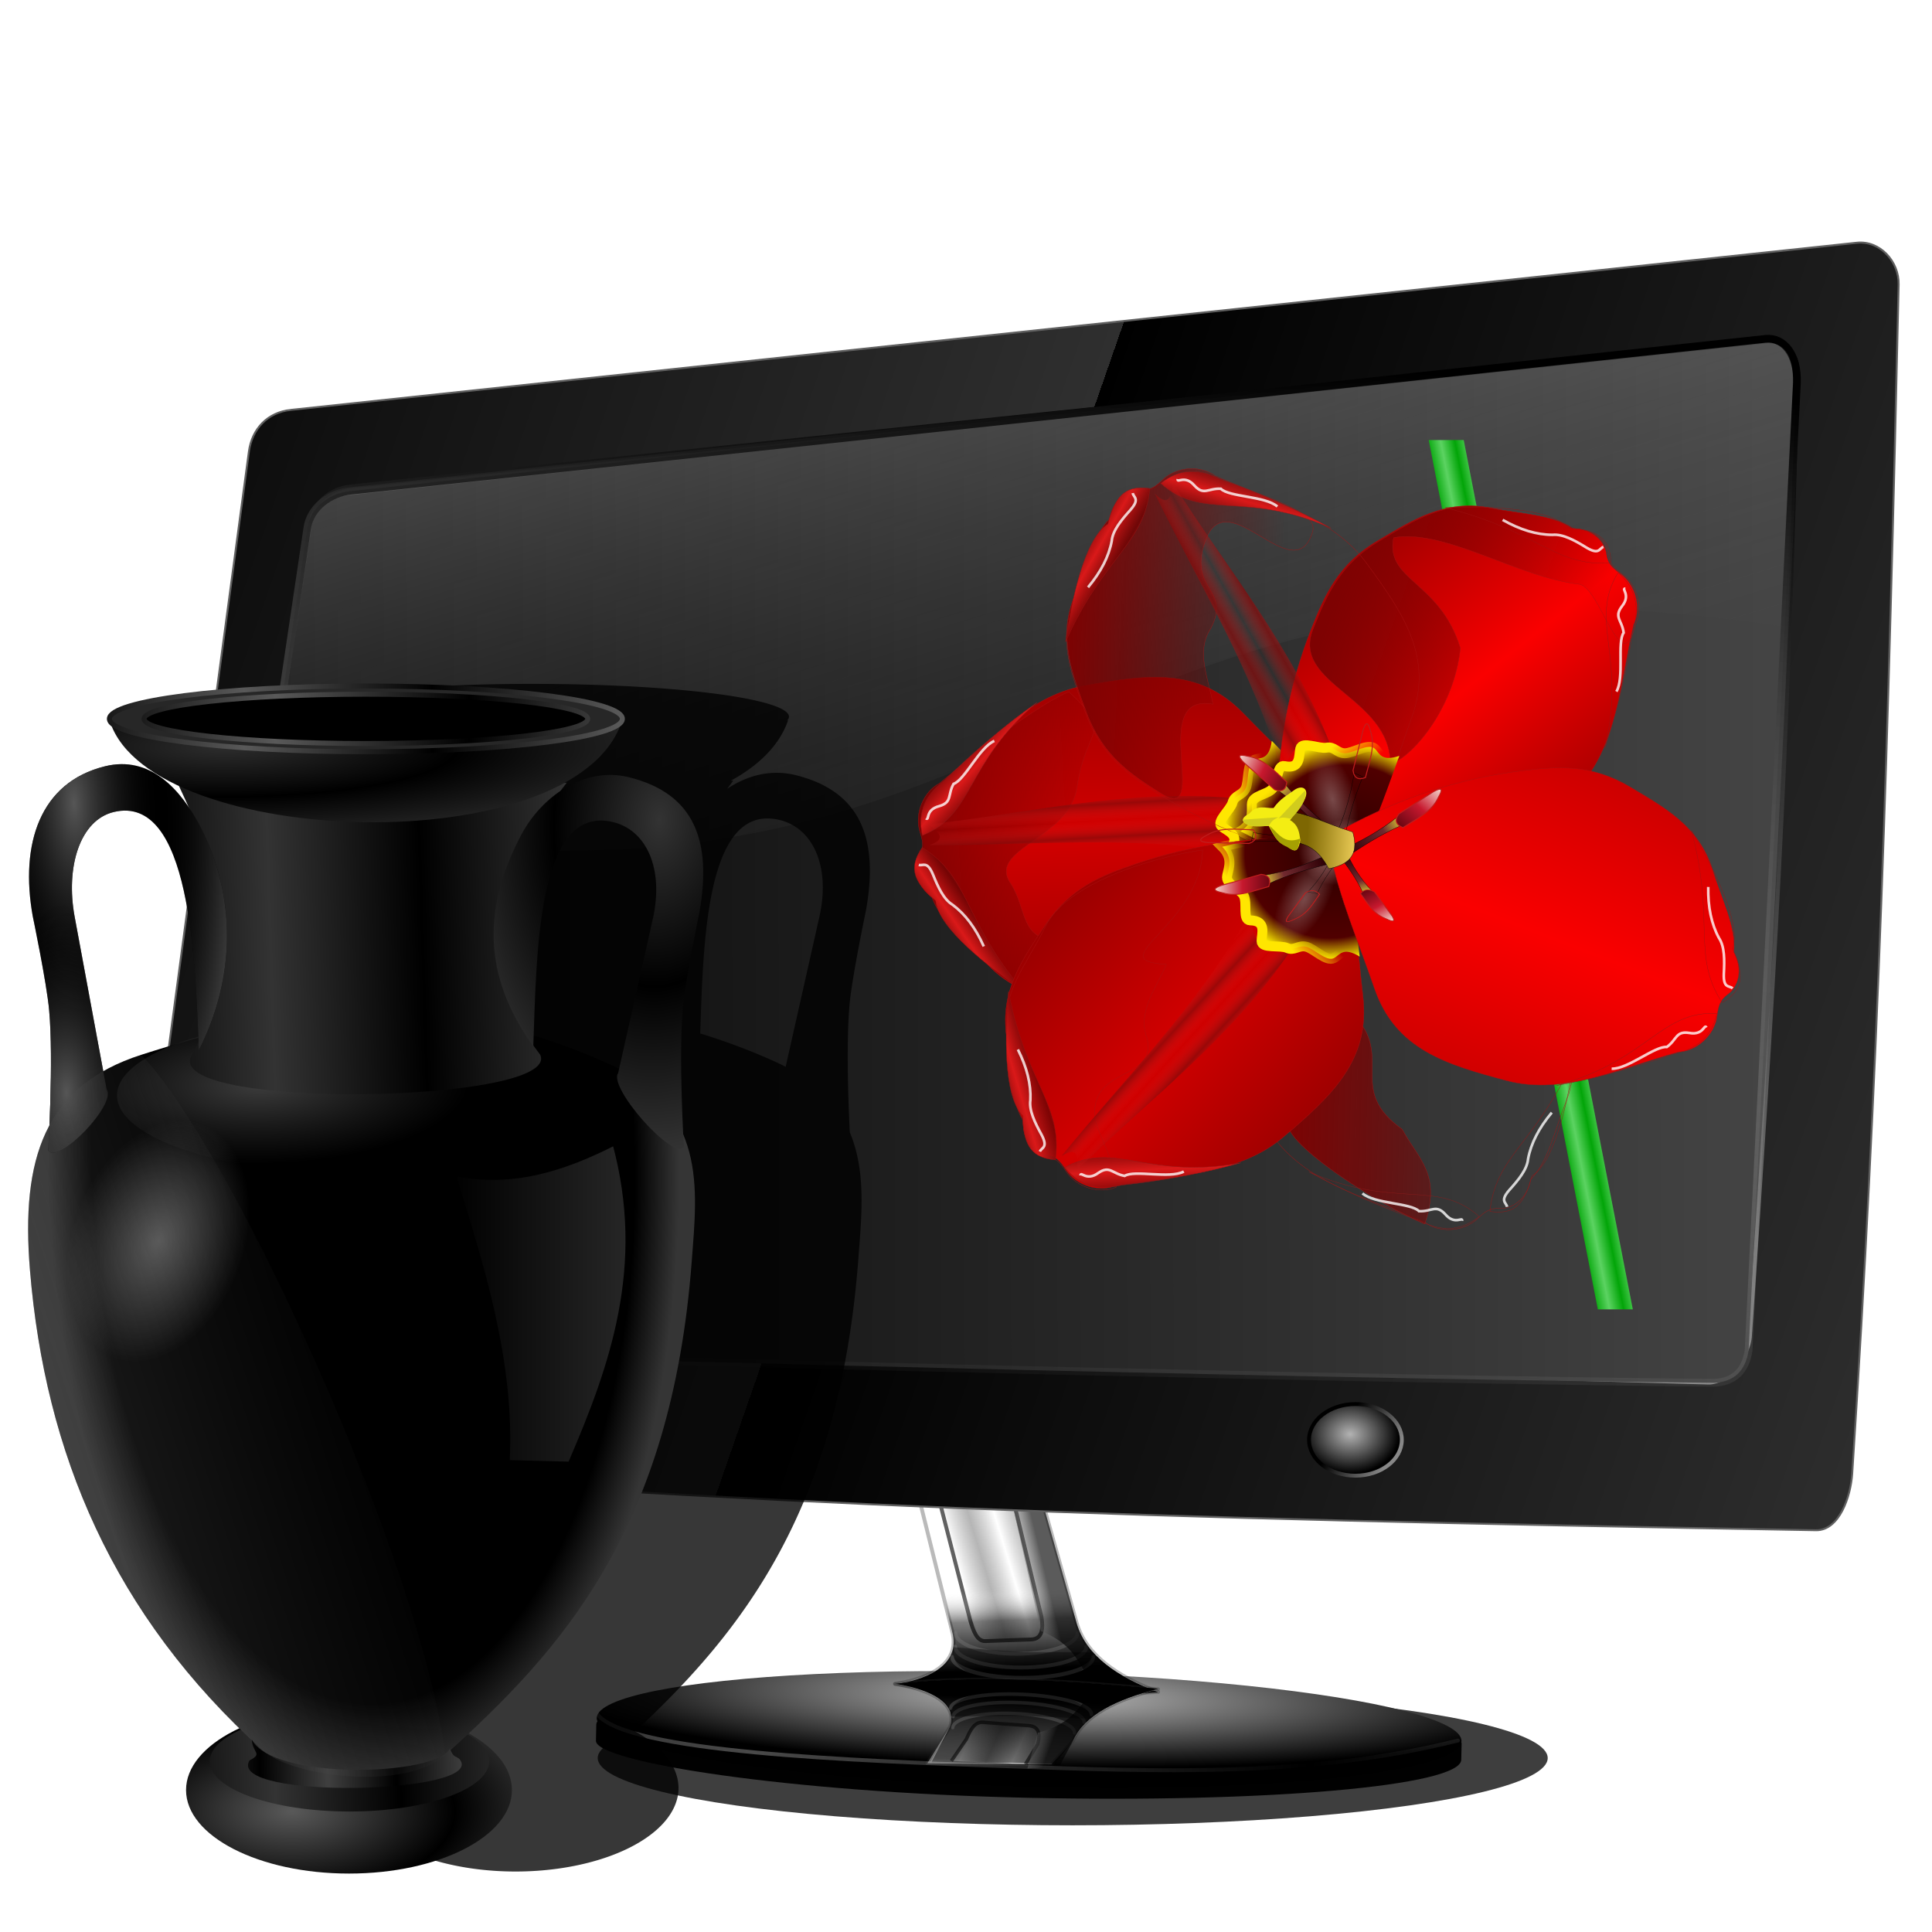 <?xml version="1.0" encoding="UTF-8" standalone="no"?>
<!-- Created with Inkscape (http://www.inkscape.org/) -->

<svg
   xmlns:dc="http://purl.org/dc/elements/1.1/"
   xmlns:cc="http://creativecommons.org/ns#"
   xmlns:rdf="http://www.w3.org/1999/02/22-rdf-syntax-ns#"
   xmlns:svg="http://www.w3.org/2000/svg"
   xmlns="http://www.w3.org/2000/svg"
   xmlns:xlink="http://www.w3.org/1999/xlink"
   xmlns:sodipodi="http://sodipodi.sourceforge.net/DTD/sodipodi-0.dtd"
   xmlns:inkscape="http://www.inkscape.org/namespaces/inkscape"
   id="svg2"
   inkscape:version="0.92.5 (2060ec1f9f, 2020-04-08)"
   width="256"
   height="256"
   sodipodi:docname="preferences-desktop-icons.svg"
   version="1.1">
  <defs
     id="defs6">
    <linearGradient
       id="linearGradient4327">
      <stop
         id="stop4335"
         stop-color="#ffffff"
         stop-opacity="0.287" />
      <stop
         offset="1"
         id="stop4337"
         stop-color="#474747"
         stop-opacity="0" />
    </linearGradient>
    <linearGradient
       id="linearGradient4030">
      <stop
         id="stop4032"
         stop-color="#b3b3b3"
         stop-opacity="1" />
      <stop
         id="stop4038"
         offset="0.859"
         stop-color="#000000"
         stop-opacity="1" />
      <stop
         offset="1"
         id="stop4034"
         stop-color="#000000"
         stop-opacity="1" />
    </linearGradient>
    <linearGradient
       id="linearGradient4022">
      <stop
         id="stop4024"
         stop-color="#000000"
         stop-opacity="1" />
      <stop
         offset="1"
         id="stop4026"
         stop-color="#878787"
         stop-opacity="1" />
    </linearGradient>
    <linearGradient
       id="linearGradient4012">
      <stop
         id="stop4014"
         stop-color="#000000"
         stop-opacity="1" />
      <stop
         offset="1"
         id="stop4016"
         stop-color="#444444"
         stop-opacity="1" />
    </linearGradient>
    <linearGradient
       id="linearGradient4004">
      <stop
         id="stop4006"
         stop-color="#000000"
         stop-opacity="1" />
      <stop
         id="stop4008"
         offset="1"
         stop-color="#d8d8d8"
         stop-opacity="0" />
    </linearGradient>
    <linearGradient
       id="linearGradient3994">
      <stop
         id="stop3996"
         stop-color="#000000"
         stop-opacity="1" />
      <stop
         offset="1"
         id="stop3998"
         stop-color="#2f2f2f"
         stop-opacity="1" />
    </linearGradient>
    <linearGradient
       id="linearGradient3921">
      <stop
         id="stop3923"
         stop-color="#ffffff"
         stop-opacity="0.287" />
      <stop
         offset="1"
         id="stop3925"
         stop-color="#ffffff"
         stop-opacity="0" />
    </linearGradient>
    <linearGradient
       id="linearGradient3903">
      <stop
         id="stop3905"
         stop-color="#bbbbbb"
         stop-opacity="1" />
      <stop
         offset="1"
         id="stop3907"
         stop-color="#000000"
         stop-opacity="1" />
    </linearGradient>
    <linearGradient
       id="linearGradient3803">
      <stop
         id="stop3805"
         stop-color="#ffffff"
         stop-opacity="0" />
      <stop
         id="stop3809"
         offset="1"
         stop-color="#000000"
         stop-opacity="0.643" />
    </linearGradient>
    <linearGradient
       id="linearGradient3784">
      <stop
         id="stop3786"
         stop-color="#ffffff"
         stop-opacity="0" />
      <stop
         id="stop3792"
         offset="0.385"
         stop-color="#000000"
         stop-opacity="0.498" />
      <stop
         offset="1"
         id="stop3788"
         stop-color="#000000"
         stop-opacity="1" />
    </linearGradient>
    <linearGradient
       id="linearGradient3774">
      <stop
         id="stop3776"
         stop-color="#ffffff"
         stop-opacity="0.726" />
      <stop
         offset="1"
         id="stop3778"
         stop-color="#848484"
         stop-opacity="0.599" />
    </linearGradient>
    <linearGradient
       id="linearGradient3760">
      <stop
         id="stop3762"
         stop-color="#000000"
         stop-opacity="1" />
      <stop
         offset="1"
         id="stop3764"
         stop-color="#8f8f8f"
         stop-opacity="1" />
    </linearGradient>
    <radialGradient
       inkscape:collect="always"
       xlink:href="#linearGradient3903"
       id="radialGradient4077"
       gradientUnits="userSpaceOnUse"
       gradientTransform="matrix(0.587,1.6668442e-4,-3.3922636e-4,0.083,-6.738,191.451)"
       cx="260.68"
       cy="356.75"
       fx="260.68"
       fy="356.75"
       r="110.19" />
    <linearGradient
       inkscape:collect="always"
       xlink:href="#linearGradient3774"
       id="linearGradient4079"
       gradientUnits="userSpaceOnUse"
       gradientTransform="translate(1.503,-1.993)"
       spreadMethod="reflect"
       x1="249.69"
       y1="378.63"
       x2="255.87"
       y2="376.75" />
    <linearGradient
       inkscape:collect="always"
       xlink:href="#linearGradient3784"
       id="linearGradient4081"
       gradientUnits="userSpaceOnUse"
       gradientTransform="translate(76.395,-14.056)"
       x1="188.23"
       y1="395.16"
       x2="189.05"
       y2="415.8" />
    <linearGradient
       inkscape:collect="always"
       xlink:href="#linearGradient3803"
       id="linearGradient4083"
       gradientUnits="userSpaceOnUse"
       gradientTransform="translate(76.395,-14.056)"
       x1="185.86"
       y1="396.45"
       x2="197.55"
       y2="393.65" />
    <linearGradient
       inkscape:collect="always"
       xlink:href="#linearGradient3774"
       id="linearGradient4085"
       gradientUnits="userSpaceOnUse"
       gradientTransform="matrix(0.511,0.022,0.028,-0.412,-11.83,385.619)"
       spreadMethod="reflect"
       x1="249.69"
       y1="378.63"
       x2="255.87"
       y2="376.75" />
    <linearGradient
       inkscape:collect="always"
       xlink:href="#linearGradient3784"
       id="linearGradient4087"
       gradientUnits="userSpaceOnUse"
       gradientTransform="matrix(0.511,0.022,0.028,-0.412,26.123,392.265)"
       x1="188.68"
       y1="382.9"
       x2="189.05"
       y2="415.8" />
    <linearGradient
       inkscape:collect="always"
       xlink:href="#linearGradient3803"
       id="linearGradient4089"
       gradientUnits="userSpaceOnUse"
       gradientTransform="matrix(0.511,0.022,0.028,-0.412,26.123,392.265)"
       x1="185.86"
       y1="396.45"
       x2="197.55"
       y2="393.65" />
    <linearGradient
       inkscape:collect="always"
       xlink:href="#linearGradient3921"
       id="linearGradient4091"
       gradientUnits="userSpaceOnUse"
       spreadMethod="reflect"
       x1="205.29"
       y1="510.69"
       x2="349.43"
       y2="504.47"
       gradientTransform="matrix(0.512,0,0,0.512,-5.588,-29.435)" />
    <radialGradient
       inkscape:collect="always"
       xlink:href="#linearGradient4030"
       id="radialGradient4103"
       gradientUnits="userSpaceOnUse"
       gradientTransform="matrix(0.607,0.014,-0.011,0.484,-27.716,21.443)"
       spreadMethod="reflect"
       cx="346.52"
       cy="338.3"
       fx="346.52"
       fy="338.3"
       r="12.512" />
    <linearGradient
       inkscape:collect="always"
       xlink:href="#linearGradient4022"
       id="linearGradient4105"
       gradientUnits="userSpaceOnUse"
       x1="343.96"
       y1="339.25"
       x2="356.24"
       y2="346.69"
       gradientTransform="matrix(0.512,0,0,0.512,1.242,16.615)" />
    <radialGradient
       inkscape:collect="always"
       xlink:href="#linearGradient4030"
       id="radialGradient4107"
       gradientUnits="userSpaceOnUse"
       gradientTransform="matrix(0.607,0.014,-0.011,0.484,-149.098,17.209)"
       spreadMethod="reflect"
       cx="346.52"
       cy="338.3"
       fx="346.52"
       fy="338.3"
       r="12.512" />
    <linearGradient
       inkscape:collect="always"
       xlink:href="#linearGradient4022"
       id="linearGradient4109"
       gradientUnits="userSpaceOnUse"
       x1="343.96"
       y1="339.25"
       x2="356.24"
       y2="346.69"
       gradientTransform="matrix(0.512,0,0,0.512,-120.14,12.381)" />
    <linearGradient
       inkscape:collect="always"
       xlink:href="#linearGradient4012"
       id="linearGradient3834"
       gradientUnits="userSpaceOnUse"
       x1="52.858"
       y1="200.02"
       x2="461.09"
       y2="199.38"
       gradientTransform="matrix(0.512,0,0,0.512,-2.287,16.469)" />
    <linearGradient
       inkscape:collect="always"
       xlink:href="#linearGradient4004"
       id="linearGradient3836"
       gradientUnits="userSpaceOnUse"
       x1="241.97"
       y1="53.48"
       x2="219.3"
       y2="331.34"
       gradientTransform="matrix(0.512,0,0,0.512,-2.287,16.469)" />
    <linearGradient
       inkscape:collect="always"
       xlink:href="#linearGradient3994"
       id="linearGradient3839"
       gradientUnits="userSpaceOnUse"
       spreadMethod="repeat"
       x1="-39.959"
       y1="142.21"
       x2="231.11"
       y2="236.49"
       gradientTransform="matrix(0.512,0,0,0.512,-2.097,15.561)" />
    <linearGradient
       inkscape:collect="always"
       xlink:href="#linearGradient3760"
       id="linearGradient3842"
       gradientUnits="userSpaceOnUse"
       x1="241.97"
       y1="53.48"
       x2="219.3"
       y2="331.34"
       gradientTransform="matrix(0.512,0,0,0.512,-2.097,15.561)" />
    <linearGradient
       inkscape:collect="always"
       xlink:href="#linearGradient4327"
       id="linearGradient4325"
       gradientUnits="userSpaceOnUse"
       gradientTransform="matrix(0.512,0,0,0.512,-2.287,16.469)"
       x1="227.67"
       y1="37.509"
       x2="278.82"
       y2="204.77" />
    <linearGradient
       id="linearGradient4337"
       inkscape:collect="always">
      <stop
         id="stop4339"
         stop-color="#545454"
         stop-opacity="0.503" />
      <stop
         id="stop4341"
         offset="1"
         stop-color="#545454"
         stop-opacity="0" />
    </linearGradient>
    <linearGradient
       id="linearGradient4327-3"
       inkscape:collect="always">
      <stop
         id="stop4329-5"
         stop-color="#393939"
         stop-opacity="0" />
      <stop
         id="stop4333"
         offset="1"
         stop-color="#5e5e5e"
         stop-opacity="0.391" />
    </linearGradient>
    <linearGradient
       inkscape:collect="always"
       id="linearGradient4182">
      <stop
         id="stop4317"
         stop-color="#000000"
         stop-opacity="1" />
      <stop
         id="stop4319"
         offset="0.86"
         stop-color="#000000"
         stop-opacity="1" />
      <stop
         offset="1"
         id="stop4321"
         stop-color="#353535"
         stop-opacity="1" />
    </linearGradient>
    <linearGradient
       id="linearGradient4293"
       inkscape:collect="always">
      <stop
         id="stop4295"
         stop-color="#565656"
         stop-opacity="1" />
      <stop
         id="stop4297"
         offset="1"
         stop-color="#000000"
         stop-opacity="0" />
    </linearGradient>
    <linearGradient
       id="linearGradient4283"
       inkscape:collect="always">
      <stop
         id="stop4285"
         stop-color="#3d3d3d"
         stop-opacity="1" />
      <stop
         id="stop4287"
         offset="1"
         stop-color="#2e2e2e"
         stop-opacity="0" />
    </linearGradient>
    <linearGradient
       inkscape:collect="always"
       id="linearGradient4192-3">
      <stop
         id="stop4261"
         stop-color="#2d2d2d"
         stop-opacity="1" />
      <stop
         offset="1"
         id="stop4263"
         stop-color="#000000"
         stop-opacity="1" />
    </linearGradient>
    <linearGradient
       id="linearGradient4208"
       inkscape:collect="always">
      <stop
         id="stop4210"
         stop-color="#3f3f3f"
         stop-opacity="1" />
      <stop
         id="stop4212"
         offset="1"
         stop-color="#000000"
         stop-opacity="1" />
    </linearGradient>
    <linearGradient
       id="linearGradient4200"
       inkscape:collect="always">
      <stop
         id="stop4202"
         stop-color="#595959"
         stop-opacity="1" />
      <stop
         id="stop4204"
         offset="1"
         stop-color="#000000"
         stop-opacity="1" />
    </linearGradient>
    <linearGradient
       id="linearGradient4192"
       inkscape:collect="always">
      <stop
         id="stop4194"
         stop-color="#333333"
         stop-opacity="1" />
      <stop
         id="stop4196"
         offset="1"
         stop-color="#000000"
         stop-opacity="1" />
    </linearGradient>
    <linearGradient
       id="linearGradient4172"
       inkscape:collect="always">
      <stop
         id="stop4174"
         stop-color="#acacac"
         stop-opacity="0.544" />
      <stop
         id="stop4176"
         offset="1"
         stop-color="#acacac"
         stop-opacity="0" />
    </linearGradient>
    <radialGradient
       gradientUnits="userSpaceOnUse"
       gradientTransform="matrix(1,0,0,1.463,42.914,-120.417)"
       r="22.314"
       fy="169.01"
       fx="140.91"
       cy="169.01"
       cx="140.91"
       id="radialGradient4180"
       xlink:href="#linearGradient4172"
       inkscape:collect="always" />
    <radialGradient
       gradientUnits="userSpaceOnUse"
       gradientTransform="matrix(0.039,1.896,-0.947,0.02,329.066,-172.108)"
       r="86.972"
       fy="164.74"
       fx="175.01"
       cy="164.74"
       cx="175.01"
       id="radialGradient4188"
       xlink:href="#linearGradient4182"
       inkscape:collect="always" />
    <linearGradient
       spreadMethod="reflect"
       gradientUnits="userSpaceOnUse"
       y2="105.14"
       x2="195.38"
       y1="106.38"
       x1="155.76"
       id="linearGradient4198"
       xlink:href="#linearGradient4192"
       inkscape:collect="always" />
    <linearGradient
       spreadMethod="reflect"
       gradientUnits="userSpaceOnUse"
       y2="46.619"
       x2="197.92"
       y1="47.03"
       x1="148.82"
       id="linearGradient4206"
       xlink:href="#linearGradient4200"
       inkscape:collect="always" />
    <linearGradient
       spreadMethod="reflect"
       gradientUnits="userSpaceOnUse"
       y2="322.1"
       x2="188.46"
       y1="322.51"
       x1="170.68"
       id="linearGradient4214"
       xlink:href="#linearGradient4208"
       inkscape:collect="always" />
    <radialGradient
       spreadMethod="reflect"
       gradientUnits="userSpaceOnUse"
       gradientTransform="matrix(1,0,0,0.513,0,159.507)"
       r="42.5"
       fy="337.74"
       fx="161.32"
       cy="337.74"
       cx="161.32"
       id="radialGradient4222"
       xlink:href="#linearGradient4200"
       inkscape:collect="always" />
    <linearGradient
       spreadMethod="reflect"
       gradientUnits="userSpaceOnUse"
       y2="321.42"
       x2="189.61"
       y1="322.24"
       x1="156.83"
       id="linearGradient4230"
       xlink:href="#linearGradient4192"
       inkscape:collect="always" />
    <radialGradient
       spreadMethod="reflect"
       gradientUnits="userSpaceOnUse"
       gradientTransform="matrix(0.913,0,0,0.195,12.481,49.757)"
       r="66.67"
       fy="27.938"
       fx="143.83"
       cy="27.938"
       cx="143.83"
       id="radialGradient4257"
       xlink:href="#linearGradient4192-3"
       inkscape:collect="always" />
    <linearGradient
       spreadMethod="reflect"
       gradientUnits="userSpaceOnUse"
       y2="49.1"
       x2="207.47"
       y1="48.685"
       x1="157.05"
       id="linearGradient4271"
       xlink:href="#linearGradient4200"
       inkscape:collect="always" />
    <radialGradient
       spreadMethod="pad"
       gradientUnits="userSpaceOnUse"
       gradientTransform="matrix(0.846,-0.013,0.005,0.322,22.355,101.038)"
       r="64.26"
       fy="137.24"
       fx="153.81"
       cy="137.24"
       cx="153.81"
       id="radialGradient4289"
       xlink:href="#linearGradient4283"
       inkscape:collect="always" />
    <radialGradient
       spreadMethod="reflect"
       gradientUnits="userSpaceOnUse"
       gradientTransform="matrix(-0.877,0.035,-0.096,-2.387,204.746,280.394)"
       r="25.816"
       fy="89.72"
       fx="104.51"
       cy="89.72"
       cx="104.51"
       id="radialGradient4299"
       xlink:href="#linearGradient4293"
       inkscape:collect="always" />
    <radialGradient
       r="25.816"
       fy="58.15"
       fx="110.33"
       cy="58.15"
       cx="110.33"
       spreadMethod="pad"
       gradientTransform="matrix(-0.877,0.014,-0.031,-1.937,201.069,256.511)"
       gradientUnits="userSpaceOnUse"
       id="radialGradient4303"
       xlink:href="#linearGradient4293"
       inkscape:collect="always" />
    <radialGradient
       spreadMethod="reflect"
       gradientUnits="userSpaceOnUse"
       gradientTransform="matrix(-0.999,-0.048,0.075,-1.577,507.405,229.075)"
       r="27.546"
       fy="90.36"
       fx="257.25"
       cy="90.36"
       cx="257.25"
       id="radialGradient4311"
       xlink:href="#linearGradient4192"
       inkscape:collect="always" />
    <linearGradient
       gradientUnits="userSpaceOnUse"
       y2="255.39"
       x2="91.27"
       y1="224.25"
       x1="188.02"
       id="linearGradient4325-6"
       xlink:href="#linearGradient4327-3"
       inkscape:collect="always" />
    <linearGradient
       gradientUnits="userSpaceOnUse"
       y2="215.22"
       x2="202.81"
       y1="215.22"
       x1="253.84"
       id="linearGradient4343"
       xlink:href="#linearGradient4337"
       inkscape:collect="always" />
    <linearGradient
       id="linearGradient4421">
      <stop
         id="stop4423"
         stop-color="#02a508"
         stop-opacity="1" />
      <stop
         id="stop4425"
         offset="1"
         stop-color="#5cd362"
         stop-opacity="1" />
    </linearGradient>
    <linearGradient
       id="linearGradient4232">
      <stop
         id="stop4234"
         stop-color="#fa0000"
         stop-opacity="1" />
      <stop
         offset="1"
         id="stop4236"
         stop-color="#8c0000"
         stop-opacity="1" />
    </linearGradient>
    <linearGradient
       id="linearGradient4103">
      <stop
         id="stop4105"
         stop-color="#2e0006"
         stop-opacity="1" />
      <stop
         offset="0.65"
         id="stop4111"
         stop-color="#71292f"
         stop-opacity="1" />
      <stop
         id="stop4107"
         offset="1"
         stop-color="#e5e032"
         stop-opacity="1" />
    </linearGradient>
    <linearGradient
       id="linearGradient4091-0">
      <stop
         id="stop4093"
         stop-color="#f4d4cb"
         stop-opacity="1" />
      <stop
         offset="0.5"
         id="stop4099"
         stop-color="#c7182e"
         stop-opacity="1" />
      <stop
         id="stop4095"
         offset="1"
         stop-color="#690612"
         stop-opacity="1" />
    </linearGradient>
    <linearGradient
       id="linearGradient4064">
      <stop
         id="stop4066"
         stop-color="#7e6702"
         stop-opacity="1" />
      <stop
         id="stop4068"
         offset="1"
         stop-color="#e8c954"
         stop-opacity="1" />
    </linearGradient>
    <linearGradient
       id="linearGradient3837"
       inkscape:collect="always">
      <stop
         id="stop3839"
         stop-color="#7e0202"
         stop-opacity="1" />
      <stop
         id="stop3841"
         offset="1"
         stop-color="#7e0202"
         stop-opacity="0" />
    </linearGradient>
    <linearGradient
       id="linearGradient3827"
       inkscape:collect="always">
      <stop
         id="stop3829"
         stop-color="#ffe600"
         stop-opacity="1" />
      <stop
         id="stop3831"
         offset="1"
         stop-color="#ffe600"
         stop-opacity="0" />
    </linearGradient>
    <linearGradient
       id="linearGradient3813">
      <stop
         id="stop3815"
         stop-color="#a88080"
         stop-opacity="1" />
      <stop
         id="stop3823"
         offset="0.323"
         stop-color="#390000"
         stop-opacity="1" />
      <stop
         id="stop3821"
         offset="0.794"
         stop-color="#500000"
         stop-opacity="1" />
      <stop
         offset="1"
         id="stop3817"
         stop-color="#fff200"
         stop-opacity="1" />
    </linearGradient>
    <linearGradient
       id="linearGradient3803-9">
      <stop
         id="stop3805-3"
         stop-color="#d20000"
         stop-opacity="1" />
      <stop
         id="stop3807"
         offset="1"
         stop-color="#8c0000"
         stop-opacity="1" />
    </linearGradient>
    <linearGradient
       id="linearGradient3787">
      <stop
         id="stop3789"
         stop-color="#da1919"
         stop-opacity="1" />
      <stop
         id="stop3791"
         offset="1"
         stop-color="#700505"
         stop-opacity="0.837" />
    </linearGradient>
    <linearGradient
       id="linearGradient3761">
      <stop
         id="stop3763"
         stop-color="#ea1b1b"
         stop-opacity="0" />
      <stop
         id="stop3765"
         offset="1"
         stop-color="#860b0b"
         stop-opacity="0.721" />
    </linearGradient>
    <filter
       color-interpolation-filters="sRGB"
       id="filter3771"
       inkscape:collect="always">
      <feGaussianBlur
         id="feGaussianBlur3773"
         stdDeviation="5.368"
         inkscape:collect="always" />
    </filter>
    <linearGradient
       spreadMethod="reflect"
       gradientUnits="userSpaceOnUse"
       y2="386.58"
       x2="678.06"
       y1="353.99"
       x1="620.8"
       id="linearGradient3793"
       xlink:href="#linearGradient3787"
       inkscape:collect="always" />
    <radialGradient
       r="58.659"
       fy="1119.5"
       fx="1297.02"
       cy="1119.5"
       cx="1297.02"
       gradientTransform="matrix(1,0,0,1.556,0,-621.945)"
       gradientUnits="userSpaceOnUse"
       id="radialGradient4024"
       xlink:href="#linearGradient3921"
       inkscape:collect="always" />
    <linearGradient
       y2="1342.28"
       x2="-568.08"
       y1="1333.81"
       x1="-711.82"
       gradientUnits="userSpaceOnUse"
       id="linearGradient4087-6"
       xlink:href="#linearGradient4064"
       inkscape:collect="always" />
    <linearGradient
       y2="1491.5"
       x2="-862.6"
       y1="1433.8"
       x1="-669.94"
       gradientUnits="userSpaceOnUse"
       id="linearGradient4204"
       xlink:href="#linearGradient4103"
       inkscape:collect="always" />
    <linearGradient
       y2="1502.25"
       x2="-836.83"
       y1="1502.25"
       x1="-1003.34"
       gradientUnits="userSpaceOnUse"
       id="linearGradient4206-0"
       xlink:href="#linearGradient4091-0"
       inkscape:collect="always" />
    <linearGradient
       y2="434.06"
       x2="1660.37"
       y1="737.14"
       x1="1087.78"
       spreadMethod="reflect"
       gradientUnits="userSpaceOnUse"
       id="linearGradient4327-1"
       xlink:href="#linearGradient3803-9"
       inkscape:collect="always" />
    <linearGradient
       y2="664.63"
       x2="1157.41"
       y1="92.27"
       x1="836.56"
       gradientTransform="translate(1.629,-4.888)"
       gradientUnits="userSpaceOnUse"
       id="linearGradient4329"
       xlink:href="#linearGradient3837"
       inkscape:collect="always" />
    <linearGradient
       y2="131.26"
       x2="991.19"
       y1="201.32"
       x1="970.64"
       spreadMethod="reflect"
       gradientUnits="userSpaceOnUse"
       id="linearGradient4331"
       xlink:href="#linearGradient3787"
       inkscape:collect="always" />
    <linearGradient
       y2="645.34"
       x2="1137.84"
       y1="669.78"
       x1="1094.47"
       spreadMethod="reflect"
       gradientUnits="userSpaceOnUse"
       id="linearGradient4335"
       xlink:href="#linearGradient3761"
       inkscape:collect="always" />
    <radialGradient
       r="240.84"
       fy="1353.75"
       fx="1374.42"
       cy="1353.75"
       cx="1374.42"
       spreadMethod="reflect"
       gradientTransform="matrix(1.137,-0.785,0.826,1.196,-1306.518,757.9)"
       gradientUnits="userSpaceOnUse"
       id="radialGradient4337"
       xlink:href="#linearGradient3813"
       inkscape:collect="always" />
    <linearGradient
       y2="1156.4"
       x2="1230.33"
       y1="1071.67"
       x1="1171.45"
       gradientUnits="userSpaceOnUse"
       id="linearGradient4339-8"
       xlink:href="#linearGradient3827"
       inkscape:collect="always" />
    <linearGradient
       y2="434.06"
       x2="1660.37"
       y1="737.14"
       x1="1087.78"
       spreadMethod="reflect"
       gradientUnits="userSpaceOnUse"
       id="linearGradient4343-7"
       xlink:href="#linearGradient4232"
       inkscape:collect="always" />
    <linearGradient
       y2="308.64"
       x2="1009.35"
       y1="980.79"
       x1="622.94"
       gradientTransform="translate(1.629,-4.888)"
       gradientUnits="userSpaceOnUse"
       id="linearGradient4345"
       xlink:href="#linearGradient3837"
       inkscape:collect="always" />
    <linearGradient
       y2="664.63"
       x2="1157.41"
       y1="632.04"
       x1="514.22"
       gradientTransform="translate(1.629,-4.888)"
       gradientUnits="userSpaceOnUse"
       id="linearGradient4361"
       xlink:href="#linearGradient3837"
       inkscape:collect="always" />
    <linearGradient
       y2="377.96"
       x2="494.07"
       y1="402.04"
       x1="1397.56"
       gradientTransform="translate(1.629,-4.888)"
       gradientUnits="userSpaceOnUse"
       id="linearGradient4377"
       xlink:href="#linearGradient3837"
       inkscape:collect="always" />
    <linearGradient
       y2="114.65"
       x2="2166.79"
       y1="737.14"
       x1="1087.78"
       spreadMethod="reflect"
       gradientUnits="userSpaceOnUse"
       id="linearGradient4407"
       xlink:href="#linearGradient4232"
       inkscape:collect="always" />
    <linearGradient
       gradientTransform="matrix(0.723,0,0,1.019,67.943,-2.11)"
       spreadMethod="reflect"
       gradientUnits="userSpaceOnUse"
       y2="130.81"
       x2="125.18"
       y1="130.81"
       x1="130.81"
       id="linearGradient4427"
       xlink:href="#linearGradient4421"
       inkscape:collect="always" />
    <filter
       inkscape:collect="always"
       id="filter4569"
       x="-0.033"
       width="1.066"
       y="-0.019"
       height="1.038"
       color-interpolation-filters="sRGB">
      <feGaussianBlur
         inkscape:collect="always"
         stdDeviation="1.234"
         id="feGaussianBlur4571" />
    </filter>
    <filter
       inkscape:collect="always"
       id="filter4583"
       x="-0.014"
       width="1.027"
       y="-0.097"
       height="1.194"
       color-interpolation-filters="sRGB">
      <feGaussianBlur
         inkscape:collect="always"
         stdDeviation="0.719"
         id="feGaussianBlur4585" />
    </filter>
  </defs>
  <sodipodi:namedview
     pagecolor="#ff0000"
     bordercolor="#666666"
     borderopacity="1"
     objecttolerance="10"
     gridtolerance="10"
     guidetolerance="10"
     inkscape:pageopacity="0"
     inkscape:pageshadow="2"
     inkscape:window-width="1920"
     inkscape:window-height="1056"
     id="namedview4"
     showgrid="false"
     inkscape:zoom="3.5351562"
     inkscape:cx="128"
     inkscape:cy="128"
     inkscape:window-x="0"
     inkscape:window-y="0"
     inkscape:window-maximized="1"
     inkscape:current-layer="svg2" />
  <ellipse
     id="path4573"
     cx="142.14"
     cy="232.95"
     rx="62.939"
     ry="8.91"
     opacity="1"
     stroke-dasharray="none"
     stroke-opacity="1"
     fill="#000000"
     filter="url(#filter4583)"
     fill-rule="evenodd"
     stroke="none"
     stroke-linejoin="round"
     fill-opacity="0.755"
     stroke-linecap="round"
     stroke-width="8.8"
     stroke-dashoffset="0"
     stroke-miterlimit="4" />
  <rect
     id="rect3917"
     width="114.66"
     height="14.726"
     x="83.998"
     y="220.38"
     ry="6.294"
     rx="57.33"
     transform="matrix(1,0.022,-0.022,1,0,0)"
     fill="#010101"
     stroke="none"
     fill-opacity="1" />
  <ellipse
     id="path3901"
     transform="matrix(1,0.027,-0.038,0.999,0,0)"
     cx="144.93"
     cy="225.48"
     rx="57.29"
     ry="7.595"
     fill="url(#radialGradient4077)"
     stroke="none"
     fill-opacity="1" />
  <g
     id="g3891"
     transform="matrix(0.512,0,0,0.512,-1.412,15.504)">
    <path
       d="m 240.455,356.796 8.893,35.808 c 1.737,8.535 -7.77,11.904 -14.978,12.872 21.925,4.199 44.951,3.44 68.105,2.106 -10.577,-4.014 -18.575,-9.417 -21.063,-17.787 l -8.893,-31.595 z"
       id="path3815"
       inkscape:connector-curvature="0"
       sodipodi:nodetypes="ccccccc"
       stroke-opacity="0.326"
       fill="#ffffff"
       stroke="#2c2c2c"
       stroke-linejoin="round"
       fill-opacity="0.539"
       stroke-linecap="round"
       stroke-width="1" />
    <path
       d="m 245.604,357.03 8.191,31.829 c 0.834,2.92 1.805,5.73 4.064,5.574 l 11.85,-0.425 c 2.691,-0.137 3.132,-2.64 2.574,-5.851 l -7.489,-31.127 z"
       id="path3817"
       inkscape:connector-curvature="0"
       sodipodi:nodetypes="ccccccc"
       stroke-opacity="0.743"
       fill="url(#linearGradient4079)"
       stroke="#2c2c2c"
       stroke-linejoin="miter"
       fill-opacity="1"
       stroke-linecap="butt"
       stroke-width="1" />
    <path
       sodipodi:nodetypes="ccccccc"
       inkscape:connector-curvature="0"
       id="path3819"
       d="m 240.455,356.904 8.893,35.808 c 1.737,8.535 -7.77,11.904 -14.978,12.872 21.925,4.199 44.951,3.44 68.105,2.106 -10.577,-4.014 -18.575,-9.417 -21.063,-17.787 l -8.893,-31.595 z"
       fill="url(#linearGradient4081)"
       stroke="none"
       fill-opacity="1" />
    <path
       d="m 283.922,395.848 c 0,2.999 -7.606,5.43 -16.989,5.43 -9.383,0 -16.989,-2.431 -16.989,-5.43"
       id="path3821"
       inkscape:connector-curvature="0"
       sodipodi:nodetypes="csc"
       stroke-dasharray="none"
       stroke-opacity="0.326"
       fill="none"
       stroke="#828282"
       stroke-linejoin="round"
       stroke-linecap="round"
       stroke-width="1"
       stroke-miterlimit="4" />
    <path
       sodipodi:nodetypes="csc"
       inkscape:connector-curvature="0"
       id="path3823"
       d="m 285.647,398.536 c 0,2.999 -8.161,5.43 -18.228,5.43 -10.067,0 -18.228,-2.431 -18.228,-5.43"
       stroke-dasharray="none"
       stroke-opacity="0.326"
       fill="none"
       stroke="#828282"
       stroke-linejoin="round"
       stroke-linecap="round"
       stroke-width="1.036"
       stroke-miterlimit="4" />
    <path
       d="m 281.611,392.299 c 0,2.999 -7.065,5.43 -15.78,5.43 -8.715,0 -15.78,-2.431 -15.78,-5.43"
       id="path3825"
       inkscape:connector-curvature="0"
       sodipodi:nodetypes="csc"
       stroke-dasharray="none"
       stroke-opacity="0.326"
       fill="none"
       stroke="#828282"
       stroke-linejoin="round"
       stroke-linecap="round"
       stroke-width="0.964"
       stroke-miterlimit="4" />
    <path
       d="m 264.434,357.549 7.711,34.302 c 16.137,6.478 4.779,17.205 30.331,15.839 -10.577,-4.014 -18.575,-9.417 -21.063,-17.787 l -8.893,-31.595 z"
       id="path3827"
       inkscape:connector-curvature="0"
       sodipodi:nodetypes="cccccc"
       fill="url(#linearGradient4083)"
       stroke="none"
       fill-opacity="1" />
    <path
       sodipodi:type="arc"
       id="path3829"
       sodipodi:cx="190.87982"
       sodipodi:cy="414.897"
       sodipodi:rx="18.133047"
       sodipodi:ry="8.4763947"
       d="m 209.013,414.897 a 18.133,8.476 0 0 1 -9.859,7.543 18.133,8.476 0 0 1 -18.857,-0.66 18.133,8.476 0 0 1 -7.348,-8.145 l 17.931,1.261 z"
       sodipodi:start="0"
       sodipodi:end="3.2909709"
       transform="translate(76.609,-17.597)"
       fill="#010101"
       stroke="none"
       fill-opacity="0.378" />
  </g>
  <path
     d="m 122.872,233.651 3.019,-4.868 c 1.126,-3.474 -3.641,-5.074 -7.299,-5.634 11.326,-1.236 23.078,-0.406 34.878,0.662 -5.519,1.415 -9.759,3.459 -11.265,6.847 l -2.901,3.135 z"
     id="path3837"
     inkscape:connector-curvature="0"
     sodipodi:nodetypes="ccccccc"
     stroke-opacity="0.326"
     fill="#ffffff"
     stroke="#2c2c2c"
     stroke-linejoin="round"
     fill-opacity="0.539"
     stroke-linecap="round"
     stroke-width="0.459" />
  <path
     d="m 126.06,233.34 1.999,-2.917 c 0.508,-1.183 1.083,-2.318 2.233,-2.203 l 6.047,0.441 c 1.372,0.117 1.528,1.157 1.153,2.466 l -1.621,2.644"
     id="path3839"
     inkscape:connector-curvature="0"
     sodipodi:nodetypes="cccccc"
     stroke-opacity="0.743"
     fill="url(#linearGradient4085)"
     stroke="#2c2c2c"
     stroke-linejoin="miter"
     fill-opacity="1"
     stroke-linecap="butt"
     stroke-width="0.459" />
  <path
     sodipodi:nodetypes="ccccccc"
     inkscape:connector-curvature="0"
     id="path3841"
     d="m 123.424,233.497 2.469,-4.759 c 1.126,-3.474 -3.641,-5.074 -7.299,-5.634 11.326,-1.236 23.078,-0.406 34.878,0.662 -5.519,1.415 -9.759,3.459 -11.265,6.847 l -2.352,3.025 z"
     fill="url(#linearGradient4087)"
     stroke="none"
     fill-opacity="1" />
  <path
     d="m 143.657,228.224 c 0.084,-1.234 -3.737,-2.406 -8.534,-2.616 -4.797,-0.211 -8.754,0.619 -8.837,1.853"
     id="path3843"
     inkscape:connector-curvature="0"
     sodipodi:nodetypes="csc"
     stroke-dasharray="none"
     stroke-opacity="0.326"
     fill="none"
     stroke="#828282"
     stroke-linejoin="round"
     stroke-linecap="round"
     stroke-width="0.459"
     stroke-miterlimit="4" />
  <path
     sodipodi:nodetypes="csc"
     inkscape:connector-curvature="0"
     id="path3845"
     d="m 144.614,227.156 c 0.084,-1.234 -4.021,-2.418 -9.168,-2.644 -5.147,-0.226 -9.387,0.591 -9.471,1.826"
     stroke-dasharray="none"
     stroke-opacity="0.326"
     fill="none"
     stroke="#828282"
     stroke-linejoin="round"
     stroke-linecap="round"
     stroke-width="0.476"
     stroke-miterlimit="4" />
  <path
     d="m 142.376,229.632 c 0.084,-1.234 -3.461,-2.393 -7.916,-2.589 -4.456,-0.196 -8.136,0.646 -8.219,1.881"
     id="path3847"
     inkscape:connector-curvature="0"
     sodipodi:nodetypes="csc"
     stroke-dasharray="none"
     stroke-opacity="0.326"
     fill="none"
     stroke="#828282"
     stroke-linejoin="round"
     stroke-linecap="round"
     stroke-width="0.443"
     stroke-miterlimit="4" />
  <path
     d="m 136.141,234.319 1.383,-4.715 c 8.431,-2.304 2.923,-6.974 15.949,-5.838 -5.519,1.415 -9.759,3.459 -11.265,6.847 l -1.912,3.574 z"
     id="path3849"
     inkscape:connector-curvature="0"
     sodipodi:nodetypes="cccccc"
     fill="url(#linearGradient4089)"
     stroke="none"
     fill-opacity="1" />
  <path
     sodipodi:type="arc"
     id="path3851"
     sodipodi:cx="150.3959"
     sodipodi:cy="-221.16402"
     sodipodi:rx="9.2796545"
     sodipodi:ry="3.4965708"
     d="m 159.676,-221.164 a 9.28,3.497 0 0 1 -5.046,3.111 9.28,3.497 0 0 1 -9.65,-0.272 9.28,3.497 0 0 1 -3.76,-3.36 l 9.176,0.52 z"
     sodipodi:start="0"
     sodipodi:end="3.2909709"
     transform="matrix(0.999,0.044,0.068,-0.998,0,0)"
     fill="#010101"
     stroke="none"
     fill-opacity="0.378" />
  <path
     d="m 79.127,227.116 c 3.795,5.092 33.893,6.172 54.389,6.922 19.976,0.731 40.215,1.47 59.663,-3.406"
     id="path3919"
     inkscape:connector-curvature="0"
     sodipodi:nodetypes="csc"
     stroke-opacity="1"
     fill="none"
     stroke="url(#linearGradient4091)"
     stroke-linejoin="round"
     stroke-linecap="round"
     stroke-width="0.512" />
  <path
     sodipodi:nodetypes="csc"
     inkscape:connector-curvature="0"
     id="path3943"
     d="m 79.127,227.116 c 3.795,5.092 33.893,6.172 54.389,6.922 19.976,0.731 40.215,1.47 59.663,-3.406"
     stroke-dasharray="none"
     stroke-opacity="1"
     fill="none"
     stroke="url(#linearGradient4091)"
     stroke-linejoin="round"
     stroke-linecap="round"
     stroke-width="0.205"
     stroke-miterlimit="4" />
  <path
     d="M 38.52,54.445 246.037,32.29 c 2.983,-0.319 5.483,2.416 5.416,5.416 -1.381,61.419 -2.712,104.574 -6.154,157.545 -0.195,2.994 -1.677,7.438 -4.677,7.385 -95.512,-1.694 -132.682,-3.023 -219.332,-9.108 -2.993,-0.21 -5.815,-2.442 -5.416,-5.416 L 33.105,59.86 c 0.4,-2.974 2.432,-5.097 5.416,-5.416 z"
     id="rect2987"
     inkscape:connector-curvature="0"
     sodipodi:nodetypes="sssssssss"
     stroke-opacity="1"
     fill="#000000"
     stroke="#5f5f5f"
     fill-opacity="1"
     stroke-width="0.512" />
  <path
     sodipodi:nodetypes="sssssssss"
     inkscape:connector-curvature="0"
     id="path3758"
     d="M 46.395,64.199 233.048,44.737 c 2.697,-0.281 5.416,1.616 5.355,4.189 -1.249,52.69 -3.176,82.821 -6.289,128.263 -0.176,2.568 -3.04,6.335 -5.753,6.259 -86.382,-2.408 -119.354,-3.381 -197.707,-5.699 -2.014,-0.06 -3.494,-2.543 -3.115,-5.092 L 40.926,68.997 c 0.378,-2.548 2.772,-4.517 5.469,-4.798 z"
     stroke-dasharray="none"
     stroke-opacity="1"
     fill="#353535"
     stroke="url(#linearGradient3842)"
     fill-opacity="1"
     stroke-width="1.024"
     stroke-miterlimit="4" />
  <path
     inkscape:connector-curvature="0"
     d="m 246.586,32.265 c -0.182,-0.003 -0.358,0.012 -0.544,0.032 L 38.513,54.442 c -2.983,0.319 -5.009,2.451 -5.408,5.424 L 15.872,188.112 c -0.4,2.974 2.431,5.198 5.424,5.408 86.65,6.085 123.809,7.426 219.321,9.12 3,0.053 4.494,-4.398 4.688,-7.392 3.442,-52.971 4.763,-96.123 6.144,-157.543 0.063,-2.812 -2.132,-5.391 -4.864,-5.44 z m -13.025,12.449 c 2.521,-0.014 4.905,1.796 4.848,4.208 -1.249,52.69 -3.175,82.819 -6.288,128.261 -0.176,2.568 -3.048,6.348 -5.76,6.272 -86.382,-2.408 -119.351,-3.394 -197.704,-5.712 -2.014,-0.06 -3.498,-2.54 -3.12,-5.088 L 40.929,69.003 C 41.307,66.454 43.704,64.484 46.401,64.203 L 233.049,44.73 c 0.169,-0.018 0.344,-0.015 0.512,-0.016 z"
     id="path3989"
     fill="url(#linearGradient3839)"
     stroke="none"
     fill-opacity="1" />
  <ellipse
     ry="4.745"
     rx="6.15"
     cy="190.79"
     cx="179.6"
     id="path4020"
     fill="url(#radialGradient4103)"
     stroke="url(#linearGradient4105)"
     fill-opacity="1"
     stroke-width="0.512" />
  <ellipse
     ry="4.745"
     rx="6.15"
     cy="186.55"
     cx="58.22"
     id="path4040"
     fill="url(#radialGradient4107)"
     stroke="url(#linearGradient4109)"
     fill-opacity="1"
     stroke-width="0.512" />
  <path
     d="m 227.148,183.23 c -42.95,-0.416 -120.331,-2.255 -198.684,-4.573 -2.014,-0.06 -3.494,-2.543 -3.115,-5.092 L 40.736,69.906 c 0.378,-2.548 2.773,-4.503 5.469,-4.798 L 234.003,44.894 c 2.336,-0.202 4.227,2.034 4.096,5.824 l -6.405,128.248 c -0.424,2.712 -1.94,4.131 -4.545,4.265 z"
     id="path4002"
     inkscape:connector-curvature="0"
     sodipodi:nodetypes="csssscccc"
     stroke-dasharray="none"
     stroke-opacity="1"
     fill="url(#linearGradient3834)"
     stroke="url(#linearGradient3836)"
     fill-opacity="1"
     stroke-width="1.024"
     stroke-miterlimit="4" />
  <path
     sodipodi:nodetypes="csscccc"
     inkscape:connector-curvature="0"
     id="path4323"
     d="m 35.539,108.57 5.658,-38.463 c 0.375,-2.549 2.744,-4.309 5.44,-4.597 L 233.971,45.499 c 2.336,-0.203 3.717,1.397 3.586,5.186 l -1.657,32.28 C 135.076,67.996 139.737,128.754 35.539,108.57 Z"
     stroke-dasharray="none"
     stroke-opacity="1"
     fill="url(#linearGradient4325)"
     stroke="none"
     fill-opacity="1"
     stroke-width="1.045"
     stroke-miterlimit="4" />
  <g
     font-size="7.5"
     font-variant="normal"
     letter-spacing="0"
     font-stretch="normal"
     font-weight="bold"
     line-height="125%"
     word-spacing="0"
     font-style="normal"
     transform="translate(63.911,-42.794)"
     id="text4330"
     stroke-opacity="1"
     font-family="STIX"
     fill="#000000"
     stroke="none"
     stroke-linejoin="miter"
     fill-opacity="1"
     stroke-linecap="butt"
     stroke-width="1">
    <path
       inkscape:connector-curvature="0"
       id="path4335"
       d="m -56.133,39.468 0,-0.188 c -0.307,0 -0.443,-0.165 -0.825,-1.073 l -1.665,-3.915 -0.21,0 -1.657,4.088 c -0.285,0.705 -0.398,0.84 -0.743,0.9 l 0,0.188 1.515,0 0,-0.188 c -0.443,-0.03 -0.608,-0.113 -0.608,-0.307 0,-0.18 0.142,-0.495 0.233,-0.728 l 0.098,-0.255 1.688,0 c 0.255,0.593 0.345,0.855 0.345,1.02 0,0.165 -0.098,0.225 -0.345,0.247 l -0.24,0.022 0,0.188 2.415,0 z m -2.288,-1.77 -1.462,0 0.705,-1.823 0.757,1.823 z" />
    <path
       inkscape:connector-curvature="0"
       id="path4337"
       d="m -55.761,34.398 0,0.188 c 0.525,0.045 0.63,0.15 0.63,0.735 l 0,3.203 c 0,0.383 -0.045,0.593 -0.292,0.69 -0.083,0.037 -0.195,0.052 -0.338,0.068 l 0,0.188 2.498,0 0,-0.188 c -0.593,-0.075 -0.652,-0.142 -0.652,-0.645 l 0,-1.44 c 0.99,-0.007 1.245,-0.03 1.567,-0.15 0.623,-0.233 0.968,-0.69 0.968,-1.29 0,-0.915 -0.765,-1.357 -2.018,-1.357 l -2.362,0 z m 1.845,0.525 c 0,-0.172 0.128,-0.263 0.375,-0.263 0.623,0 0.87,0.345 0.87,1.177 0,0.833 -0.307,1.087 -1.245,1.095 l 0,-2.01 z" />
  </g>
  <path
     d="m 70.551,90.618 a 33.99,4.355 0 0 0 -33.99,4.355 33.99,4.355 0 0 0 0.252,0.482 l -0.131,0 c 1.174,3.452 4.513,6.261 9.094,8.395 0.427,0.928 0.846,1.851 1.266,2.775 -2.582,-3.801 -6.208,-6.579 -11.086,-5.363 -8.594,2.142 -11.255,10.273 -9.555,19.838 0,1e-5 1.843,8.789 2.178,12.459 0.415,4.55 0.209,11.28 0.035,15.279 -2.634,4.898 -3.229,11.312 -2.576,19.193 1.896,22.892 10.028,43.385 27.752,60.713 a 21.591,11.068 0 0 0 -7.068,8.174 21.591,11.068 0 0 0 21.592,11.068 21.591,11.068 0 0 0 21.592,-11.068 21.591,11.068 0 0 0 -5.734,-7.496 c 14.183,-13.244 27.058,-29.417 29.563,-62.6 0.423,-5.604 1.071,-11.584 -1.131,-16.779 -0.171,-3.366 -0.514,-11.676 -0.031,-16.969 0.335,-3.67 2.178,-12.459 2.178,-12.459 1.7,-9.565 -0.72,-15.761 -9.314,-17.902 -3.279,-0.817 -6.443,0.043 -9.078,1.805 0.269,-0.359 0.527,-0.719 0.807,-1.078 l -0.314,0.002 c 3.703,-2.039 6.428,-4.683 7.572,-7.986 l -0.107,0 a 33.99,4.355 0 0 0 0.229,-0.482 33.99,4.355 0 0 0 -33.99,-4.355 z M 38.955,107.141 c 7.291,0.434 8.73,15.54 9.262,26.854 0.052,1.104 0.086,2.085 0.125,3.1 a 32.644,10.497 0 0 0 -3.201,1.059 c -1.456,0.429 -2.906,0.87 -4.346,1.332 -1.887,0.606 -3.56,1.335 -5.045,2.18 l -3.785,-20.443 c -1.23,-6.639 0.691,-12.85 5.201,-13.91 0.632,-0.149 1.228,-0.203 1.789,-0.17 z m 62.521,1.311 c 0.555,-0.02 1.147,0.041 1.779,0.189 4.511,1.06 6.804,6.234 5.322,12.822 l -4.475,19.902 c -0.517,-0.271 -1.05,-0.537 -1.619,-0.791 -3.312,-1.48 -6.542,-2.673 -9.701,-3.631 0.388,-11.272 0.697,-28.202 8.693,-28.492 z"
     id="ellipse4486"
     inkscape:connector-curvature="0"
     stroke-miterlimit="4"
     style="opacity:1;fill:#000000;fill-opacity:0.783;fill-rule:nonzero;stroke:none;stroke-width:1.3;stroke-linecap:round;stroke-linejoin:round;stroke-miterlimit:4;stroke-dasharray:none;stroke-opacity:1;filter:url(#filter4569)" />
  <g
     transform="matrix(0.508,0,0,0.508,-43.267,70.941)"
     id="g4345">
    <ellipse
       id="path4156"
       cx="176.2"
       cy="327.26"
       rx="42.5"
       ry="21.786"
       opacity="1"
       stroke-dasharray="none"
       stroke-opacity="1"
       fill="url(#radialGradient4222)"
       fill-rule="nonzero"
       stroke="none"
       stroke-linejoin="round"
       fill-opacity="1"
       stroke-linecap="round"
       stroke-width="1.3"
       stroke-miterlimit="4" />
    <ellipse
       id="path4152"
       cx="176.32"
       cy="319.76"
       rx="36.429"
       ry="13.1"
       opacity="1"
       stroke-dasharray="none"
       stroke-opacity="1"
       fill="url(#linearGradient4230)"
       fill-rule="nonzero"
       stroke="none"
       stroke-linejoin="round"
       fill-opacity="1"
       stroke-linecap="round"
       stroke-width="1.3"
       stroke-miterlimit="4" />
    <path
       d="m 122.034,135.478 c 36.114,-11.602 74.701,-18.732 121.429,2.143 26.31,11.754 23.567,32.795 22.143,51.667 -5.288,70.044 -34.048,101.595 -64.286,128.81 -10.594,9.535 -39.929,5.742 -47.619,-1.19 -39.14,-35.287 -56.772,-77.63 -60.714,-125.238 -2.412,-29.131 3.838,-48.092 29.048,-56.19 z"
       id="path4150"
       inkscape:connector-curvature="0"
       sodipodi:nodetypes="sssssss"
       stroke-opacity="1"
       fill="url(#radialGradient4188)"
       fill-rule="evenodd"
       stroke="none"
       stroke-linejoin="miter"
       fill-opacity="1"
       stroke-linecap="butt"
       stroke-width="1" />
    <ellipse
       id="path4281"
       cx="179.96"
       cy="146.07"
       rx="64.26"
       ry="20.661"
       opacity="1"
       stroke-dasharray="none"
       stroke-opacity="1"
       fill="url(#radialGradient4289)"
       fill-rule="nonzero"
       stroke="none"
       stroke-linejoin="round"
       fill-opacity="1"
       stroke-linecap="round"
       stroke-width="1.3"
       stroke-miterlimit="4" />
    <path
       d="m 131.796,65.24 101.19,-0.714 c -18.172,23.279 -25.333,47.042 -6.905,70.952 5.694,12.603 -96.134,14.52 -91.19,0.714 16.434,-30.133 6.498,-50.092 -3.095,-70.952 z"
       id="path4144"
       inkscape:connector-curvature="0"
       sodipodi:nodetypes="ccccc"
       stroke-opacity="1"
       fill="url(#linearGradient4198)"
       fill-rule="evenodd"
       stroke="none"
       stroke-linejoin="miter"
       fill-opacity="1"
       stroke-linecap="butt"
       stroke-width="1" />
    <path
       d="m 137.034,134.287 c -0.894,-23.523 -2.229,-66.823 -22.143,-62.143 -8.879,2.087 -12.658,14.312 -10.238,27.381 l 8.333,45 c 2.703,3.739 -12.552,19.658 -15.238,15.952 0,0 1.442,-23.467 0.238,-36.667 -0.659,-7.225 -4.286,-24.524 -4.286,-24.524 -3.347,-18.827 1.893,-34.832 18.81,-39.048 11.803,-2.942 19.883,5.997 25,15.952 9.338,18.17 9.121,39.132 -0.476,58.095 z"
       id="path4146"
       inkscape:connector-curvature="0"
       sodipodi:nodetypes="cssccssssc"
       stroke-opacity="1"
       fill="#000000"
       fill-rule="evenodd"
       stroke="none"
       stroke-linejoin="miter"
       fill-opacity="1"
       stroke-linecap="butt"
       stroke-width="1" />
    <path
       sodipodi:nodetypes="cssccssssc"
       inkscape:connector-curvature="0"
       id="path4148"
       d="m 224.269,133.335 c 0.894,-23.523 0.801,-63.252 20.714,-58.571 8.879,2.087 13.392,12.271 10.476,25.238 l -9.048,40.238 c -2.703,3.739 14.457,22.992 17.143,19.286 0,0 -1.442,-23.467 -0.238,-36.667 0.659,-7.225 4.286,-24.524 4.286,-24.524 3.347,-18.827 -1.417,-31.022 -18.333,-35.238 -11.803,-2.942 -22.887,5.111 -28.131,15 -9.981,18.823 -10.222,36.503 3.131,55.238 z"
       stroke-opacity="1"
       fill="url(#radialGradient4311)"
       fill-rule="evenodd"
       stroke="none"
       stroke-linejoin="miter"
       fill-opacity="1"
       stroke-linecap="butt"
       stroke-width="1" />
    <path
       d="m 150.844,314.049 c 5.335,10.759 48.172,9.608 51.667,2.381 1.114,2.636 1.168,1.589 2.548,2.794 7.396,9.173 -61.111,10.663 -54.795,0.291 3.578,-1.775 0.713,-1.967 0.58,-5.465 z"
       id="path4154"
       inkscape:connector-curvature="0"
       sodipodi:nodetypes="ccccc"
       stroke-opacity="1"
       fill="url(#linearGradient4214)"
       fill-rule="evenodd"
       stroke="none"
       stroke-linejoin="miter"
       fill-opacity="1"
       stroke-linecap="butt"
       stroke-width="1" />
    <ellipse
       id="path4170"
       cx="183.82"
       cy="126.84"
       rx="22.314"
       ry="32.645"
       transform="matrix(0.934,0.357,-0.357,0.934,0,0)"
       opacity="1"
       stroke-dasharray="none"
       stroke-opacity="1"
       fill="url(#radialGradient4180)"
       fill-rule="nonzero"
       stroke="none"
       stroke-linejoin="round"
       fill-opacity="1"
       stroke-linecap="round"
       stroke-width="1.3"
       stroke-miterlimit="4" />
    <path
       d="m 113.939,48.811 c 11.161,32.806 120.676,36.526 133.333,0 z"
       id="path4140"
       inkscape:connector-curvature="0"
       sodipodi:nodetypes="ccc"
       stroke-opacity="1"
       fill="url(#radialGradient4257)"
       fill-rule="evenodd"
       stroke="none"
       stroke-linejoin="miter"
       fill-opacity="1"
       stroke-linecap="butt"
       stroke-width="1" />
    <ellipse
       id="path4138"
       cx="180.61"
       cy="47.859"
       rx="66.905"
       ry="8.571"
       opacity="1"
       stroke-dasharray="none"
       stroke-opacity="1"
       fill="#272727"
       fill-rule="nonzero"
       stroke="url(#linearGradient4206)"
       stroke-linejoin="round"
       fill-opacity="1"
       stroke-linecap="round"
       stroke-width="1.3"
       stroke-miterlimit="4" />
    <ellipse
       ry="6.429"
       rx="57.857"
       cy="47.859"
       cx="180.61"
       id="ellipse4142"
       opacity="1"
       stroke-dasharray="none"
       stroke-opacity="1"
       fill="#000000"
       fill-rule="nonzero"
       stroke="url(#linearGradient4271)"
       stroke-linejoin="round"
       fill-opacity="1"
       stroke-linecap="round"
       stroke-width="1.3"
       stroke-miterlimit="4" />
    <path
       sodipodi:nodetypes="cssccssssc"
       inkscape:connector-curvature="0"
       id="path4291"
       d="m 137.034,134.287 c -0.894,-23.523 -2.229,-66.823 -22.143,-62.143 -8.879,2.087 -12.658,14.312 -10.238,27.381 l 8.333,45 c 2.703,3.739 -12.552,19.658 -15.238,15.952 0,0 1.442,-23.467 0.238,-36.667 -0.659,-7.225 -4.286,-24.524 -4.286,-24.524 -3.347,-18.827 1.893,-34.832 18.81,-39.048 11.803,-2.942 19.883,5.997 25,15.952 9.338,18.17 9.121,39.132 -0.476,58.095 z"
       stroke-opacity="1"
       fill="url(#radialGradient4299)"
       fill-rule="evenodd"
       stroke="none"
       stroke-linejoin="miter"
       fill-opacity="1"
       stroke-linecap="butt"
       stroke-width="1" />
    <path
       d="m 104.653,99.525 8.333,45 c 2.703,3.739 -12.552,19.658 -15.238,15.952 0,0 1.442,-23.467 0.238,-36.667 -0.659,-7.225 -4.286,-24.524 -4.286,-24.524 3.304,-6.848 8.095,-5.5 10.952,0.238 z"
       id="path4301"
       inkscape:connector-curvature="0"
       sodipodi:nodetypes="cccscc"
       stroke-opacity="1"
       fill="url(#radialGradient4303)"
       fill-rule="evenodd"
       stroke="none"
       stroke-linejoin="miter"
       fill-opacity="1"
       stroke-linecap="butt"
       stroke-width="1" />
    <path
       sodipodi:nodetypes="ccssc"
       inkscape:connector-curvature="0"
       id="path4313"
       d="m 122.034,135.478 c 23.966,25.065 73.004,132.833 79.286,182.619 -10.594,9.535 -39.929,5.742 -47.619,-1.19 -39.14,-35.287 -56.772,-77.63 -60.714,-125.238 -2.412,-29.131 3.838,-48.092 29.048,-56.19 z"
       stroke-opacity="1"
       fill="url(#linearGradient4325-6)"
       fill-rule="evenodd"
       stroke="none"
       stroke-linejoin="miter"
       fill-opacity="1"
       stroke-linecap="butt"
       stroke-width="1" />
    <path
       d="m 203.488,166.528 c 15.289,3.256 28.852,-1.257 41.944,-7.89 8.619,31.989 -0.637,58.02 -11.628,83.472 l -16.196,-0.415 c 1.364,-26.192 -6.671,-51.177 -14.12,-75.166 z"
       id="path4335-9"
       inkscape:connector-curvature="0"
       sodipodi:nodetypes="ccccc"
       stroke-opacity="1"
       fill="url(#linearGradient4343)"
       fill-rule="evenodd"
       stroke="#000000"
       stroke-linejoin="miter"
       fill-opacity="1"
       stroke-linecap="butt"
       stroke-width="1" />
  </g>
  <g
     id="g4429"
     transform="matrix(0.461,0,0,0.461,117.82,58.304)">
    <rect
       transform="matrix(1,0,0.191,0.982,0,0)"
       y="0"
       x="155.08"
       height="254.46"
       width="10.06"
       id="rect4419"
       fill="url(#linearGradient4427)"
       stroke="none"
       fill-opacity="1" />
    <g
       transform="matrix(0.095,0,0,0.095,0.731,-3.953)"
       id="g4238">
      <g
         transform="matrix(0.439,-0.898,0.898,0.439,-413.677,1880.712)"
         id="g3882">
        <path
           d="m 738.13,197.246 c 29.006,1.608 44.368,-9.616 66.806,-30.959 42.751,-40.664 115.529,-43.18 158.054,-11.406 164.415,72.03 353.1,114.093 459.498,259.079 112.496,153.295 202.713,285.027 136.872,467.645 -54.998,152.543 -90.243,280.18 -153.166,402.468 l -76.583,34.218 C 1128.764,1281.349 953.144,1211.662 800.048,1116.242 706.133,1057.707 621.268,1000.062 573.558,870.199 531.338,755.279 486.28,647.939 537.71,518.243 c 35.591,-89.752 53.108,-179.887 105.913,-233.008 11.406,-61.918 57.566,-90.036 94.507,-87.989 z"
           id="path3884"
           inkscape:connector-curvature="0"
           sodipodi:nodetypes="sscssccssscs"
           stroke-opacity="1"
           fill="url(#linearGradient4327-1)"
           stroke="#a81212"
           stroke-linejoin="miter"
           fill-opacity="1"
           stroke-linecap="butt"
           stroke-width="1" />
        <path
           sodipodi:nodetypes="ssccsccssscs"
           inkscape:connector-curvature="0"
           id="path3886"
           d="m 739.759,192.358 c 29.006,1.608 44.368,-9.616 66.806,-30.959 42.751,-40.664 115.529,-43.18 158.054,-11.406 164.415,72.03 356.652,172.059 421.101,230.214 -55.989,181.714 -64.269,90.325 -249.32,148.981 C 982.444,577.987 847.205,359.137 784.281,481.425 737.653,551.501 668.991,570.991 682.525,649.089 481.678,612.147 954.774,1206.774 801.677,1111.353 707.762,1052.819 622.897,995.173 575.187,865.31 532.967,750.391 487.909,643.051 539.34,513.354 c 35.591,-89.752 53.108,-179.887 105.913,-233.008 11.406,-61.918 57.566,-90.036 94.507,-87.989 z"
           stroke-opacity="1"
           fill="url(#linearGradient4329)"
           stroke="#a81212"
           stroke-linejoin="miter"
           fill-opacity="1"
           stroke-linecap="butt"
           stroke-width="1" />
        <path
           d="M 800.048,172.805 C 927.478,287.529 1053.213,192.89 1314.946,308.047 1207.537,249.664 1095.382,200.775 979.285,159.769 919.539,129.748 859.793,124.845 800.048,172.805 Z"
           id="path3888"
           inkscape:connector-curvature="0"
           sodipodi:nodetypes="cccc"
           stroke-opacity="1"
           fill="url(#linearGradient4331)"
           stroke="#8f1a1a"
           stroke-linejoin="miter"
           fill-opacity="1"
           stroke-linecap="butt"
           stroke-width="1" />
        <path
           sodipodi:nodetypes="cccc"
           inkscape:connector-curvature="0"
           id="path3890"
           d="M 767.177,188.308 C 749.724,358.882 628.845,391.05 512.129,652.091 529.76,529.993 568.358,340.707 640.231,295.694 660.522,219.878 685.878,175.986 767.177,188.308 Z"
           stroke-opacity="1"
           fill="url(#linearGradient3793)"
           stroke="#9d1111"
           stroke-linejoin="miter"
           fill-opacity="1"
           stroke-linecap="butt"
           stroke-width="1" />
        <path
           d="m 715.318,202.134 c 2.541,13.891 22.487,16.904 -6.518,50.512 -28.405,31.502 -54.293,63.004 -57.03,94.507 -8.667,46.71 -32.611,93.42 -71.695,140.131"
           id="path3892"
           inkscape:connector-curvature="0"
           sodipodi:nodetypes="cccc"
           stroke-dasharray="none"
           stroke-opacity="0.797"
           fill="none"
           filter="url(#filter3771)"
           stroke="#ffffff"
           stroke-linejoin="miter"
           stroke-linecap="butt"
           stroke-width="8"
           stroke-miterlimit="4" />
        <path
           sodipodi:nodetypes="cccc"
           inkscape:connector-curvature="0"
           id="path3894"
           d="m 715.318,202.134 c 2.541,13.891 -21.507,-14.055 -50.512,19.553 -28.405,31.502 -41.257,7.604 -79.842,9.777 -25.194,25.29 -134.472,21.856 -171.09,53.771"
           transform="matrix(-1,0,0,1,1566.776,-42.365)"
           stroke-dasharray="none"
           stroke-opacity="0.797"
           fill="none"
           filter="url(#filter3771)"
           stroke="#ffffff"
           stroke-linejoin="miter"
           stroke-linecap="butt"
           stroke-width="8"
           stroke-miterlimit="4" />
        <path
           d="m 782.124,203.764 c 135.038,277.639 300.463,541.255 384.544,842.413 35.862,-78.221 66.584,-122.446 146.648,-81.471 C 1199.841,667.533 1003.322,434.241 839.154,176.063 c -10.089,27.075 -10.012,74.483 -57.03,27.7 z"
           id="path3896"
           inkscape:connector-curvature="0"
           sodipodi:nodetypes="ccccc"
           fill="url(#linearGradient4335)"
           stroke="none"
           fill-opacity="1" />
        <path
           sodipodi:nodetypes="ccccsssssssc"
           inkscape:connector-curvature="0"
           id="path3898"
           d="m 1521.883,997.294 c -54.998,152.543 -78.837,216.632 -115.689,286.779 l -76.583,34.218 c -148.706,-30.424 -184.194,-38.192 -288.408,-92.877 38.547,-23.937 34.345,-54.174 34.475,-81.288 0.133,-27.863 46.281,-28.428 62.803,-47.744 16.522,-19.316 12.43,-73.277 35.816,-68.243 49.706,10.7 42.995,-30.504 48.022,-53.165 5.05,-22.766 56.798,1.863 79.866,-2.51 23.068,-4.374 30.546,16.488 54.766,16.914 24.22,0.427 70.818,-31.022 90.041,-14.445 15.61,13.461 18.38,40.981 74.89,22.361 z"
           stroke-dasharray="none"
           stroke-opacity="1"
           fill="url(#radialGradient4337)"
           stroke="url(#linearGradient4339-8)"
           fill-opacity="1"
           stroke-width="30"
           stroke-miterlimit="4" />
        <ellipse
           ry="91.25"
           rx="58.659"
           cy="1119.5"
           cx="1297.02"
           id="path3900"
           transform="matrix(1.213,-0.034,0.327,1.556,-619.783,-570.749)"
           stroke-dasharray="none"
           stroke-opacity="1"
           fill="url(#radialGradient4024)"
           stroke="#ffe600"
           stroke-linejoin="round"
           fill-opacity="1"
           stroke-linecap="round"
           stroke-width="0"
           stroke-miterlimit="4" />
      </g>
      <g
         transform="matrix(0.181,0.984,-0.984,0.181,2222.874,-375.705)"
         id="g3918">
        <path
           d="m 738.13,197.246 c 29.006,1.608 44.368,-9.616 66.806,-30.959 42.751,-40.664 115.529,-43.18 158.054,-11.406 164.415,72.03 353.1,114.093 459.498,259.079 112.496,153.295 202.713,285.027 136.872,467.645 -54.998,152.543 -90.243,280.18 -153.166,402.468 l -76.583,34.218 C 1128.764,1281.349 953.144,1211.662 800.048,1116.242 706.133,1057.707 621.268,1000.062 573.558,870.199 531.338,755.279 486.28,647.939 537.71,518.243 c 35.591,-89.752 53.108,-179.887 105.913,-233.008 11.406,-61.918 57.566,-90.036 94.507,-87.989 z"
           id="path3920"
           inkscape:connector-curvature="0"
           sodipodi:nodetypes="sscssccssscs"
           stroke-opacity="1"
           fill="url(#linearGradient4343-7)"
           stroke="#a81212"
           stroke-linejoin="miter"
           fill-opacity="1"
           stroke-linecap="butt"
           stroke-width="1" />
        <path
           sodipodi:nodetypes="sscscccssscs"
           inkscape:connector-curvature="0"
           id="path3922"
           d="m 739.759,192.358 c 29.006,1.608 44.368,-9.616 66.806,-30.959 42.751,-40.664 115.529,-43.18 158.054,-11.406 C 1129.035,222.023 832.342,233.116 813.275,295 757.286,476.714 575.016,663.345 573.28,821.226 696.481,870.972 726.956,707.089 938.321,683.244 1105.803,731.689 1232.046,876.645 1245.581,954.743 1044.733,917.801 954.774,1206.774 801.677,1111.353 707.762,1052.819 622.897,995.173 575.187,865.31 532.967,750.391 487.909,643.051 539.34,513.354 c 35.591,-89.752 53.108,-179.887 105.913,-233.008 11.406,-61.918 57.566,-90.036 94.507,-87.989 z"
           stroke-opacity="1"
           fill="url(#linearGradient4345)"
           stroke="#a81212"
           stroke-linejoin="miter"
           fill-opacity="1"
           stroke-linecap="butt"
           stroke-width="1" />
        <path
           d="M 800.048,172.805 C 927.478,287.529 1053.213,192.89 1314.946,308.047 1207.537,249.664 1095.382,200.775 979.285,159.769 919.539,129.748 859.793,124.845 800.048,172.805 Z"
           id="path3924"
           inkscape:connector-curvature="0"
           sodipodi:nodetypes="cccc"
           stroke-opacity="1"
           fill="url(#linearGradient4331)"
           stroke="#8f1a1a"
           stroke-linejoin="miter"
           fill-opacity="1"
           stroke-linecap="butt"
           stroke-width="1" />
        <path
           sodipodi:nodetypes="cccc"
           inkscape:connector-curvature="0"
           id="path3926"
           d="M 767.177,188.308 C 749.724,358.882 628.845,391.05 512.129,652.091 529.76,529.993 568.358,340.707 640.231,295.694 660.522,219.878 685.878,175.986 767.177,188.308 Z"
           stroke-opacity="1"
           fill="url(#linearGradient3793)"
           stroke="#9d1111"
           stroke-linejoin="miter"
           fill-opacity="1"
           stroke-linecap="butt"
           stroke-width="1" />
        <path
           d="m 715.318,202.134 c 2.541,13.891 22.487,16.904 -6.518,50.512 -28.405,31.502 -54.293,63.004 -57.03,94.507 -8.667,46.71 -32.611,93.42 -71.695,140.131"
           id="path3928"
           inkscape:connector-curvature="0"
           sodipodi:nodetypes="cccc"
           stroke-dasharray="none"
           stroke-opacity="0.797"
           fill="none"
           filter="url(#filter3771)"
           stroke="#ffffff"
           stroke-linejoin="miter"
           stroke-linecap="butt"
           stroke-width="8"
           stroke-miterlimit="4" />
        <path
           sodipodi:nodetypes="cccc"
           inkscape:connector-curvature="0"
           id="path3930"
           d="m 715.318,202.134 c 2.541,13.891 -21.507,-14.055 -50.512,19.553 -28.405,31.502 -41.257,7.604 -79.842,9.777 -25.194,25.29 -134.472,21.856 -171.09,53.771"
           transform="matrix(-1,0,0,1,1566.776,-42.365)"
           stroke-dasharray="none"
           stroke-opacity="0.797"
           fill="none"
           filter="url(#filter3771)"
           stroke="#ffffff"
           stroke-linejoin="miter"
           stroke-linecap="butt"
           stroke-width="8"
           stroke-miterlimit="4" />
        <path
           d="m 782.124,203.764 c 135.038,277.639 300.463,541.255 384.544,842.413 35.862,-78.221 66.584,-122.446 146.648,-81.471 C 1199.841,667.533 1003.322,434.241 839.154,176.063 c -10.089,27.075 -10.012,74.483 -57.03,27.7 z"
           id="path3932"
           inkscape:connector-curvature="0"
           sodipodi:nodetypes="ccccc"
           fill="url(#linearGradient4335)"
           stroke="none"
           fill-opacity="1" />
        <path
           sodipodi:nodetypes="ccccsssssssc"
           inkscape:connector-curvature="0"
           id="path3934"
           d="m 1521.883,997.294 c -54.998,152.543 -78.837,216.632 -115.689,286.779 l -76.583,34.218 c -148.706,-30.424 -184.194,-38.192 -288.408,-92.877 38.547,-23.937 34.345,-54.174 34.475,-81.288 0.133,-27.863 46.281,-28.428 62.803,-47.744 16.522,-19.316 12.43,-73.277 35.816,-68.243 49.706,10.7 42.995,-30.504 48.022,-53.165 5.05,-22.766 56.798,1.863 79.866,-2.51 23.068,-4.374 30.546,16.488 54.766,16.914 24.22,0.427 70.818,-31.022 90.041,-14.445 15.61,13.461 18.38,40.981 74.89,22.361 z"
           stroke-dasharray="none"
           stroke-opacity="1"
           fill="url(#radialGradient4337)"
           stroke="url(#linearGradient4339-8)"
           fill-opacity="1"
           stroke-width="30"
           stroke-miterlimit="4" />
        <ellipse
           ry="91.25"
           rx="58.659"
           cy="1119.5"
           cx="1297.02"
           id="path3936"
           transform="matrix(1.213,-0.034,0.327,1.556,-619.783,-570.749)"
           stroke-dasharray="none"
           stroke-opacity="1"
           fill="url(#radialGradient4024)"
           stroke="#ffe600"
           stroke-linejoin="round"
           fill-opacity="1"
           stroke-linecap="round"
           stroke-width="0"
           stroke-miterlimit="4" />
      </g>
      <g
         id="g3855"
         transform="translate(13.889,0)">
        <path
           sodipodi:nodetypes="sscssccssscs"
           inkscape:connector-curvature="0"
           id="path3755"
           d="m 738.13,197.246 c 29.006,1.608 44.368,-9.616 66.806,-30.959 42.751,-40.664 115.529,-43.18 158.054,-11.406 164.415,72.03 353.1,114.093 459.498,259.079 112.496,153.295 202.713,285.027 136.872,467.645 -54.998,152.543 -90.243,280.18 -153.166,402.468 l -76.583,34.218 C 1128.764,1281.349 953.144,1211.662 800.048,1116.242 706.133,1057.707 621.268,1000.062 573.558,870.199 531.338,755.279 486.28,647.939 537.71,518.243 c 35.591,-89.752 53.108,-179.887 105.913,-233.008 11.406,-61.918 57.566,-90.036 94.507,-87.989 z"
           stroke-opacity="1"
           fill="url(#linearGradient4327-1)"
           stroke="#a81212"
           stroke-linejoin="miter"
           fill-opacity="1"
           stroke-linecap="butt"
           stroke-width="1" />
        <path
           d="m 739.759,192.358 c 29.006,1.608 44.368,-9.616 66.806,-30.959 42.751,-40.664 115.529,-43.18 158.054,-11.406 164.415,72.03 313.993,107.576 294.926,169.46 -55.989,181.714 -258.415,-156.547 -324.256,26.071 -54.998,152.543 79.217,143.308 16.294,265.596 -46.628,70.076 -7.017,151.651 6.518,229.749 -200.847,-36.942 -3.328,365.905 -156.425,270.485 C 707.762,1052.819 622.897,995.173 575.187,865.31 532.967,750.391 487.909,643.051 539.34,513.354 c 35.591,-89.752 53.108,-179.887 105.913,-233.008 11.406,-61.918 57.566,-90.036 94.507,-87.989 z"
           id="path3835"
           inkscape:connector-curvature="0"
           sodipodi:nodetypes="sscssccssscs"
           stroke-opacity="1"
           fill="url(#linearGradient4361)"
           stroke="#a81212"
           stroke-linejoin="miter"
           fill-opacity="1"
           stroke-linecap="butt"
           stroke-width="1" />
        <path
           sodipodi:nodetypes="cccc"
           inkscape:connector-curvature="0"
           id="path3757"
           d="M 800.048,172.805 C 927.478,287.529 1053.213,192.89 1314.946,308.047 1207.537,249.664 1095.382,200.775 979.285,159.769 919.539,129.748 859.793,124.845 800.048,172.805 Z"
           stroke-opacity="1"
           fill="url(#linearGradient4331)"
           stroke="#8f1a1a"
           stroke-linejoin="miter"
           fill-opacity="1"
           stroke-linecap="butt"
           stroke-width="1" />
        <path
           d="M 767.177,188.308 C 749.724,358.882 628.845,391.05 512.129,652.091 529.76,529.993 568.358,340.707 640.231,295.694 660.522,219.878 685.878,175.986 767.177,188.308 Z"
           id="path3759"
           inkscape:connector-curvature="0"
           sodipodi:nodetypes="cccc"
           stroke-opacity="1"
           fill="url(#linearGradient3793)"
           stroke="#9d1111"
           stroke-linejoin="miter"
           fill-opacity="1"
           stroke-linecap="butt"
           stroke-width="1" />
        <path
           sodipodi:nodetypes="cccc"
           inkscape:connector-curvature="0"
           id="path3769"
           d="m 715.318,202.134 c 2.541,13.891 22.487,16.904 -6.518,50.512 -28.405,31.502 -54.293,63.004 -57.03,94.507 -8.667,46.71 -32.611,93.42 -71.695,140.131"
           stroke-dasharray="none"
           stroke-opacity="0.797"
           fill="none"
           filter="url(#filter3771)"
           stroke="#ffffff"
           stroke-linejoin="miter"
           stroke-linecap="butt"
           stroke-width="8"
           stroke-miterlimit="4" />
        <path
           transform="matrix(-1,0,0,1,1566.776,-42.365)"
           d="m 715.318,202.134 c 2.541,13.891 -21.507,-14.055 -50.512,19.553 -28.405,31.502 -41.257,7.604 -79.842,9.777 -25.194,25.29 -134.472,21.856 -171.09,53.771"
           id="path3775"
           inkscape:connector-curvature="0"
           sodipodi:nodetypes="cccc"
           stroke-dasharray="none"
           stroke-opacity="0.797"
           fill="none"
           filter="url(#filter3771)"
           stroke="#ffffff"
           stroke-linejoin="miter"
           stroke-linecap="butt"
           stroke-width="8"
           stroke-miterlimit="4" />
        <path
           sodipodi:nodetypes="ccccc"
           inkscape:connector-curvature="0"
           id="path3777"
           d="m 782.124,203.764 c 135.038,277.639 300.463,541.255 384.544,842.413 35.862,-78.221 66.584,-122.446 146.648,-81.471 C 1199.841,667.533 1003.322,434.241 839.154,176.063 c -10.089,27.075 -10.012,74.483 -57.03,27.7 z"
           fill="url(#linearGradient4335)"
           stroke="none"
           fill-opacity="1" />
        <path
           d="m 1521.883,997.294 c -54.998,152.543 -78.837,216.632 -115.689,286.779 l -76.583,34.218 c -148.706,-30.424 -184.194,-38.192 -288.408,-92.877 38.547,-23.937 34.345,-54.174 34.475,-81.288 0.133,-27.863 46.281,-28.428 62.803,-47.744 16.522,-19.316 12.43,-73.277 35.816,-68.243 49.706,10.7 42.995,-30.504 48.022,-53.165 5.05,-22.766 56.798,1.863 79.866,-2.51 23.068,-4.374 30.546,16.488 54.766,16.914 24.22,0.427 70.818,-31.022 90.041,-14.445 15.61,13.461 18.38,40.981 74.89,22.361 z"
           id="path3811"
           inkscape:connector-curvature="0"
           sodipodi:nodetypes="ccccsssssssc"
           stroke-dasharray="none"
           stroke-opacity="1"
           fill="url(#radialGradient4337)"
           stroke="url(#linearGradient4339-8)"
           fill-opacity="1"
           stroke-width="30"
           stroke-miterlimit="4" />
        <ellipse
           ry="91.25"
           rx="58.659"
           cy="1119.5"
           cx="1297.02"
           transform="matrix(1.213,-0.034,0.327,1.556,-619.783,-570.749)"
           id="path3845-2"
           stroke-dasharray="none"
           stroke-opacity="1"
           fill="url(#radialGradient4024)"
           stroke="#ffe600"
           stroke-linejoin="round"
           fill-opacity="1"
           stroke-linecap="round"
           stroke-width="0"
           stroke-miterlimit="4" />
      </g>
      <g
         transform="matrix(-1,0,0,-1,2577.121,2563.848)"
         id="g4026">
        <path
           d="m 738.13,197.246 c 29.006,1.608 44.368,-9.616 66.806,-30.959 42.751,-40.664 115.529,-43.18 158.054,-11.406 164.415,72.03 353.1,114.093 459.498,259.079 112.496,153.295 202.713,285.027 136.872,467.645 -54.998,152.543 -90.243,280.18 -153.166,402.468 l -76.583,34.218 C 1128.764,1281.349 953.144,1211.662 800.048,1116.242 706.133,1057.707 621.268,1000.062 573.558,870.199 531.338,755.279 486.28,647.939 537.71,518.243 c 35.591,-89.752 53.108,-179.887 105.913,-233.008 11.406,-61.918 57.566,-90.036 94.507,-87.989 z"
           id="path4028"
           inkscape:connector-curvature="0"
           sodipodi:nodetypes="sscssccssscs"
           stroke-opacity="1"
           fill="url(#linearGradient4343-7)"
           stroke="#a81212"
           stroke-linejoin="miter"
           fill-opacity="1"
           stroke-linecap="butt"
           stroke-width="1" />
        <path
           sodipodi:nodetypes="cssccc"
           inkscape:connector-curvature="0"
           id="path4030"
           d="m 964.62,149.993 c 164.415,72.03 433.993,250.909 414.926,312.794 -55.989,181.714 -41.748,-69.881 -107.589,112.737 -54.998,152.543 -40.782,73.308 -103.706,195.596 C 1064.57,646.604 1198.329,554.83 1032.673,436.688 982.662,344.023 913.683,300.625 964.62,149.993 Z"
           stroke-opacity="1"
           fill="url(#linearGradient4377)"
           stroke="#a81212"
           stroke-linejoin="miter"
           fill-opacity="1"
           stroke-linecap="butt"
           stroke-width="1" />
        <path
           d="M 800.048,172.805 C 927.478,287.529 1053.213,192.89 1314.946,308.047 1207.537,249.664 1095.382,200.775 979.285,159.769 919.539,129.748 859.793,124.845 800.048,172.805 Z"
           id="path4032"
           inkscape:connector-curvature="0"
           sodipodi:nodetypes="cccc"
           stroke-opacity="1"
           fill="url(#linearGradient4331)"
           stroke="#8f1a1a"
           stroke-linejoin="miter"
           fill-opacity="1"
           stroke-linecap="butt"
           stroke-width="1" />
        <path
           sodipodi:nodetypes="cccc"
           inkscape:connector-curvature="0"
           id="path4034"
           d="M 767.177,188.308 C 749.724,358.882 628.845,391.05 512.129,652.091 529.76,529.993 568.358,340.707 640.231,295.694 660.522,219.878 685.878,175.986 767.177,188.308 Z"
           stroke-opacity="1"
           fill="url(#linearGradient3793)"
           stroke="#9d1111"
           stroke-linejoin="miter"
           fill-opacity="1"
           stroke-linecap="butt"
           stroke-width="1" />
        <path
           d="m 715.318,202.134 c 2.541,13.891 22.487,16.904 -6.518,50.512 -28.405,31.502 -54.293,63.004 -57.03,94.507 -8.667,46.71 -32.611,93.42 -71.695,140.131"
           id="path4036"
           inkscape:connector-curvature="0"
           sodipodi:nodetypes="cccc"
           stroke-dasharray="none"
           stroke-opacity="0.797"
           fill="none"
           filter="url(#filter3771)"
           stroke="#ffffff"
           stroke-linejoin="miter"
           stroke-linecap="butt"
           stroke-width="8"
           stroke-miterlimit="4" />
        <path
           sodipodi:nodetypes="cccc"
           inkscape:connector-curvature="0"
           id="path4038"
           d="m 715.318,202.134 c 2.541,13.891 -21.507,-14.055 -50.512,19.553 -28.405,31.502 -41.257,7.604 -79.842,9.777 -25.194,25.29 -134.472,21.856 -171.09,53.771"
           transform="matrix(-1,0,0,1,1566.776,-42.365)"
           stroke-dasharray="none"
           stroke-opacity="0.797"
           fill="none"
           filter="url(#filter3771)"
           stroke="#ffffff"
           stroke-linejoin="miter"
           stroke-linecap="butt"
           stroke-width="8"
           stroke-miterlimit="4" />
        <path
           d="m 782.124,203.764 c 135.038,277.639 300.463,541.255 384.544,842.413 35.862,-78.221 66.584,-122.446 146.648,-81.471 C 1199.841,667.533 1003.322,434.241 839.154,176.063 c -10.089,27.075 -10.012,74.483 -57.03,27.7 z"
           id="path4040-0"
           inkscape:connector-curvature="0"
           sodipodi:nodetypes="ccccc"
           fill="url(#linearGradient4335)"
           stroke="none"
           fill-opacity="1" />
        <path
           sodipodi:nodetypes="ccccsssssssc"
           inkscape:connector-curvature="0"
           id="path4042"
           d="m 1521.883,997.294 c -54.998,152.543 -78.837,216.632 -115.689,286.779 l -76.583,34.218 c -148.706,-30.424 -184.194,-38.192 -288.408,-92.877 38.547,-23.937 34.345,-54.174 34.475,-81.288 0.133,-27.863 46.281,-28.428 62.803,-47.744 16.522,-19.316 12.43,-73.277 35.816,-68.243 49.706,10.7 42.995,-30.504 48.022,-53.165 5.05,-22.766 56.798,1.863 79.866,-2.51 23.068,-4.374 30.546,16.488 54.766,16.914 24.22,0.427 70.818,-31.022 90.041,-14.445 15.61,13.461 18.38,40.981 74.89,22.361 z"
           stroke-dasharray="none"
           stroke-opacity="1"
           fill="url(#radialGradient4337)"
           stroke="url(#linearGradient4339-8)"
           fill-opacity="1"
           stroke-width="30"
           stroke-miterlimit="4" />
        <ellipse
           ry="91.25"
           rx="58.659"
           cy="1119.5"
           cx="1297.02"
           id="path4044"
           transform="matrix(1.213,-0.034,0.327,1.556,-619.783,-570.749)"
           stroke-dasharray="none"
           stroke-opacity="1"
           fill="url(#radialGradient4024)"
           stroke="#ffe600"
           stroke-linejoin="round"
           fill-opacity="1"
           stroke-linecap="round"
           stroke-width="0"
           stroke-miterlimit="4" />
      </g>
      <g
         transform="matrix(0.974,0.229,0.229,-0.974,-294.809,2227.471)"
         id="g3954">
        <path
           d="m 738.13,197.246 c 29.006,1.608 44.368,-9.616 66.806,-30.959 42.751,-40.664 115.529,-43.18 158.054,-11.406 164.415,72.03 353.1,114.093 459.498,259.079 112.496,153.295 202.713,285.027 136.872,467.645 -54.998,152.543 -90.243,280.18 -153.166,402.468 l -76.583,34.218 C 1128.764,1281.349 953.144,1211.662 800.048,1116.242 706.133,1057.707 621.268,1000.062 573.558,870.199 531.338,755.279 486.28,647.939 537.71,518.243 c 35.591,-89.752 53.108,-179.887 105.913,-233.008 11.406,-61.918 57.566,-90.036 94.507,-87.989 z"
           id="path3956"
           inkscape:connector-curvature="0"
           sodipodi:nodetypes="sscssccssscs"
           stroke-opacity="1"
           fill="url(#linearGradient4327-1)"
           stroke="#a81212"
           stroke-linejoin="miter"
           fill-opacity="1"
           stroke-linecap="butt"
           stroke-width="1" />
        <path
           sodipodi:nodetypes="sscccccsscs"
           inkscape:connector-curvature="0"
           id="path3958"
           d="m 739.759,192.358 c 29.006,1.608 44.368,-9.616 66.806,-30.959 42.751,-40.664 115.529,-43.18 158.054,-11.406 -31.217,92.867 -90.61,143.15 -109.498,186.983 -54.998,152.543 159.386,151.857 96.462,274.145 -46.628,70.076 -7.017,151.651 6.518,229.749 -200.847,-36.942 74.239,137.59 27.616,361.625 C 883.741,1163.258 610.33,1025.255 575.187,865.31 548.914,745.733 487.909,643.051 539.34,513.354 c 35.591,-89.752 53.108,-179.887 105.913,-233.008 11.406,-61.918 57.566,-90.036 94.507,-87.989 z"
           stroke-opacity="1"
           fill="url(#linearGradient4361)"
           stroke="#a81212"
           stroke-linejoin="miter"
           fill-opacity="1"
           stroke-linecap="butt"
           stroke-width="1" />
        <path
           d="M 800.048,172.805 C 927.478,287.529 1053.213,192.89 1314.946,308.047 1207.537,249.664 1095.382,200.775 979.285,159.769 919.539,129.748 859.793,124.845 800.048,172.805 Z"
           id="path3960"
           inkscape:connector-curvature="0"
           sodipodi:nodetypes="cccc"
           stroke-opacity="1"
           fill="url(#linearGradient4331)"
           stroke="#8f1a1a"
           stroke-linejoin="miter"
           fill-opacity="1"
           stroke-linecap="butt"
           stroke-width="1" />
        <path
           sodipodi:nodetypes="cccc"
           inkscape:connector-curvature="0"
           id="path3962"
           d="M 767.177,188.308 C 749.724,358.882 628.845,391.05 512.129,652.091 529.76,529.993 568.358,340.707 640.231,295.694 660.522,219.878 685.878,175.986 767.177,188.308 Z"
           stroke-opacity="1"
           fill="url(#linearGradient3793)"
           stroke="#9d1111"
           stroke-linejoin="miter"
           fill-opacity="1"
           stroke-linecap="butt"
           stroke-width="1" />
        <path
           d="m 715.318,202.134 c 2.541,13.891 22.487,16.904 -6.518,50.512 -28.405,31.502 -54.293,63.004 -57.03,94.507 -8.667,46.71 -32.611,93.42 -71.695,140.131"
           id="path3964"
           inkscape:connector-curvature="0"
           sodipodi:nodetypes="cccc"
           stroke-dasharray="none"
           stroke-opacity="0.797"
           fill="none"
           filter="url(#filter3771)"
           stroke="#ffffff"
           stroke-linejoin="miter"
           stroke-linecap="butt"
           stroke-width="8"
           stroke-miterlimit="4" />
        <path
           sodipodi:nodetypes="cccc"
           inkscape:connector-curvature="0"
           id="path3966"
           d="m 715.318,202.134 c 2.541,13.891 -21.507,-14.055 -50.512,19.553 -28.405,31.502 -41.257,7.604 -79.842,9.777 -25.194,25.29 -134.472,21.856 -171.09,53.771"
           transform="matrix(-1,0,0,1,1566.776,-42.365)"
           stroke-dasharray="none"
           stroke-opacity="0.797"
           fill="none"
           filter="url(#filter3771)"
           stroke="#ffffff"
           stroke-linejoin="miter"
           stroke-linecap="butt"
           stroke-width="8"
           stroke-miterlimit="4" />
        <path
           d="m 782.124,203.764 c 135.038,277.639 300.463,541.255 384.544,842.413 35.862,-78.221 66.584,-122.446 146.648,-81.471 C 1199.841,667.533 1003.322,434.241 839.154,176.063 c -10.089,27.075 -10.012,74.483 -57.03,27.7 z"
           id="path3968"
           inkscape:connector-curvature="0"
           sodipodi:nodetypes="ccccc"
           fill="url(#linearGradient4335)"
           stroke="none"
           fill-opacity="1" />
        <path
           sodipodi:nodetypes="ccccsssssssc"
           inkscape:connector-curvature="0"
           id="path3970"
           d="m 1521.883,997.294 c -54.998,152.543 -78.837,216.632 -115.689,286.779 l -76.583,34.218 c -148.706,-30.424 -184.194,-38.192 -288.408,-92.877 38.547,-23.937 34.345,-54.174 34.475,-81.288 0.133,-27.863 46.281,-28.428 62.803,-47.744 16.522,-19.316 12.43,-73.277 35.816,-68.243 49.706,10.7 42.995,-30.504 48.022,-53.165 5.05,-22.766 56.798,1.863 79.866,-2.51 23.068,-4.374 30.546,16.488 54.766,16.914 24.22,0.427 70.818,-31.022 90.041,-14.445 15.61,13.461 18.38,40.981 74.89,22.361 z"
           stroke-dasharray="none"
           stroke-opacity="1"
           fill="url(#radialGradient4337)"
           stroke="url(#linearGradient4339-8)"
           fill-opacity="1"
           stroke-width="30"
           stroke-miterlimit="4" />
        <ellipse
           ry="91.25"
           rx="58.659"
           cy="1119.5"
           cx="1297.02"
           id="path3972"
           transform="matrix(1.213,-0.034,0.327,1.556,-619.783,-570.749)"
           stroke-dasharray="none"
           stroke-opacity="1"
           fill="url(#radialGradient4024)"
           stroke="#ffe600"
           stroke-linejoin="round"
           fill-opacity="1"
           stroke-linecap="round"
           stroke-width="0"
           stroke-miterlimit="4" />
      </g>
      <g
         id="g3990"
         transform="matrix(-0.778,0.628,-0.628,-0.778,3227.734,1408.679)">
        <path
           sodipodi:nodetypes="sscssccssscs"
           inkscape:connector-curvature="0"
           id="path3992"
           d="m 738.13,197.246 c 29.006,1.608 44.368,-9.616 66.806,-30.959 42.751,-40.664 115.529,-43.18 158.054,-11.406 164.415,72.03 353.1,114.093 459.498,259.079 112.496,153.295 202.713,285.027 136.872,467.645 -54.998,152.543 -90.243,280.18 -153.166,402.468 l -76.583,34.218 C 1128.764,1281.349 953.144,1211.662 800.048,1116.242 706.133,1057.707 621.268,1000.062 573.558,870.199 531.338,755.279 486.28,647.939 537.71,518.243 c 35.591,-89.752 53.108,-179.887 105.913,-233.008 11.406,-61.918 57.566,-90.036 94.507,-87.989 z"
           stroke-opacity="1"
           fill="url(#linearGradient4407)"
           stroke="#a81212"
           stroke-linejoin="miter"
           fill-opacity="1"
           stroke-linecap="butt"
           stroke-width="1" />
        <path
           sodipodi:nodetypes="cccc"
           inkscape:connector-curvature="0"
           id="path3996"
           d="M 800.048,172.805 C 927.478,287.529 1053.213,192.89 1314.946,308.047 1207.537,249.664 1095.382,200.775 979.285,159.769 919.539,129.748 859.793,124.845 800.048,172.805 Z"
           stroke-opacity="1"
           fill="url(#linearGradient4331)"
           stroke="#8f1a1a"
           stroke-linejoin="miter"
           fill-opacity="1"
           stroke-linecap="butt"
           stroke-width="1" />
        <path
           d="M 767.177,188.308 C 749.724,358.882 628.845,391.05 512.129,652.091 529.76,529.993 568.358,340.707 640.231,295.694 660.522,219.878 685.878,175.986 767.177,188.308 Z"
           id="path3998"
           inkscape:connector-curvature="0"
           sodipodi:nodetypes="cccc"
           stroke-opacity="1"
           fill="url(#linearGradient3793)"
           stroke="#9d1111"
           stroke-linejoin="miter"
           fill-opacity="1"
           stroke-linecap="butt"
           stroke-width="1" />
        <path
           sodipodi:nodetypes="cccc"
           inkscape:connector-curvature="0"
           id="path4000"
           d="m 715.318,202.134 c 2.541,13.891 22.487,16.904 -6.518,50.512 -28.405,31.502 -54.293,63.004 -57.03,94.507 -8.667,46.71 -32.611,93.42 -71.695,140.131"
           stroke-dasharray="none"
           stroke-opacity="0.797"
           fill="none"
           filter="url(#filter3771)"
           stroke="#ffffff"
           stroke-linejoin="miter"
           stroke-linecap="butt"
           stroke-width="8"
           stroke-miterlimit="4" />
        <path
           transform="matrix(-1,0,0,1,1566.776,-42.365)"
           d="m 715.318,202.134 c 2.541,13.891 -21.507,-14.055 -50.512,19.553 -28.405,31.502 -41.257,7.604 -79.842,9.777 -25.194,25.29 -134.472,21.856 -171.09,53.771"
           id="path4002-2"
           inkscape:connector-curvature="0"
           sodipodi:nodetypes="cccc"
           stroke-dasharray="none"
           stroke-opacity="0.797"
           fill="none"
           filter="url(#filter3771)"
           stroke="#ffffff"
           stroke-linejoin="miter"
           stroke-linecap="butt"
           stroke-width="8"
           stroke-miterlimit="4" />
        <path
           sodipodi:nodetypes="ccccc"
           inkscape:connector-curvature="0"
           id="path4004"
           d="m 782.124,203.764 c 135.038,277.639 300.463,541.255 384.544,842.413 35.862,-78.221 66.584,-122.446 146.648,-81.471 C 1199.841,667.533 1003.322,434.241 839.154,176.063 c -10.089,27.075 -10.012,74.483 -57.03,27.7 z"
           fill="url(#linearGradient4335)"
           stroke="none"
           fill-opacity="1" />
        <path
           d="m 1521.883,997.294 c -54.998,152.543 -78.837,216.632 -115.689,286.779 l -76.583,34.218 c -148.706,-30.424 -184.194,-38.192 -288.408,-92.877 38.547,-23.937 34.345,-54.174 34.475,-81.288 0.133,-27.863 46.281,-28.428 62.803,-47.744 16.522,-19.316 12.43,-73.277 35.816,-68.243 49.706,10.7 42.995,-30.504 48.022,-53.165 5.05,-22.766 56.798,1.863 79.866,-2.51 23.068,-4.374 30.546,16.488 54.766,16.914 24.22,0.427 70.818,-31.022 90.041,-14.445 15.61,13.461 18.38,40.981 74.89,22.361 z"
           id="path4006"
           inkscape:connector-curvature="0"
           sodipodi:nodetypes="ccccsssssssc"
           stroke-dasharray="none"
           stroke-opacity="1"
           fill="url(#radialGradient4337)"
           stroke="url(#linearGradient4339-8)"
           fill-opacity="1"
           stroke-width="30"
           stroke-miterlimit="4" />
        <ellipse
           ry="91.25"
           rx="58.659"
           cy="1119.5"
           cx="1297.02"
           transform="matrix(1.213,-0.034,0.327,1.556,-619.783,-570.749)"
           id="path4008"
           stroke-dasharray="none"
           stroke-opacity="1"
           fill="url(#radialGradient4024)"
           stroke="#ffe600"
           stroke-linejoin="round"
           fill-opacity="1"
           stroke-linecap="round"
           stroke-width="0"
           stroke-miterlimit="4" />
      </g>
      <g
         id="g4181"
         transform="translate(1988.889,-108.333)">
        <g
           transform="translate(-7.775,-7.775)"
           id="g4113">
          <path
             sodipodi:nodetypes="ccccc"
             d="m -855.32,1475.03 12.543,25.877 c 65.702,-29.993 128.804,-46.984 191.587,-62.383 8.083,-20.385 -4.052,-20.551 -9.524,-27.381 -60.624,29.784 -125.099,51.867 -194.606,63.887 z"
             id="path4101"
             inkscape:connector-curvature="0"
             stroke-opacity="1"
             fill="url(#linearGradient4204)"
             stroke="#000000"
             stroke-linejoin="miter"
             fill-opacity="1"
             stroke-linecap="butt"
             stroke-width="1" />
          <path
             d="m -863.095,1471.857 -120.238,33.333 c -20.467,7.54 -32.437,15.079 3.571,22.619 46.429,14.282 92.857,-6.452 139.286,-19.048 7.835,-21.526 1.286,-34.422 -22.619,-36.905 z"
             id="path4089"
             inkscape:connector-curvature="0"
             sodipodi:nodetypes="ccccc"
             stroke-dasharray="none"
             stroke-opacity="1"
             fill="url(#linearGradient4206-0)"
             stroke="#c01d1d"
             stroke-linejoin="miter"
             fill-opacity="1"
             stroke-linecap="butt"
             stroke-width="3"
             stroke-miterlimit="4" />
        </g>
        <g
           transform="matrix(0.969,-0.246,-0.246,-0.969,290.858,2584.511)"
           id="g4119">
          <path
             inkscape:connector-curvature="0"
             id="path4121"
             d="m -855.32,1475.03 12.543,25.877 c 65.702,-29.993 128.804,-46.984 191.587,-62.383 8.083,-20.385 -4.052,-20.551 -9.524,-27.381 -60.624,29.784 -125.099,51.867 -194.606,63.887 z"
             sodipodi:nodetypes="ccccc"
             stroke-opacity="1"
             fill="url(#linearGradient4204)"
             stroke="#000000"
             stroke-linejoin="miter"
             fill-opacity="1"
             stroke-linecap="butt"
             stroke-width="1" />
          <path
             sodipodi:nodetypes="ccccc"
             inkscape:connector-curvature="0"
             id="path4123"
             d="m -863.095,1471.857 -120.238,33.333 c -20.467,7.54 -32.437,15.079 3.571,22.619 46.429,14.282 92.857,-6.452 139.286,-19.048 7.835,-21.526 1.286,-34.422 -22.619,-36.905 z"
             stroke-dasharray="none"
             stroke-opacity="1"
             fill="url(#linearGradient4206-0)"
             stroke="#c01d1d"
             stroke-linejoin="miter"
             fill-opacity="1"
             stroke-linecap="butt"
             stroke-width="3"
             stroke-miterlimit="4" />
        </g>
        <g
           id="g4129"
           transform="matrix(0.9,0.436,0.436,-0.9,-694.954,2909.041)">
          <path
             sodipodi:nodetypes="ccccc"
             d="m -855.32,1475.03 12.543,25.877 c 65.702,-29.993 128.804,-46.984 191.587,-62.383 8.083,-20.385 -4.052,-20.551 -9.524,-27.381 -60.624,29.784 -125.099,51.867 -194.606,63.887 z"
             id="path4131"
             inkscape:connector-curvature="0"
             stroke-opacity="1"
             fill="url(#linearGradient4204)"
             stroke="#000000"
             stroke-linejoin="miter"
             fill-opacity="1"
             stroke-linecap="butt"
             stroke-width="1" />
          <path
             d="m -863.095,1471.857 -120.238,33.333 c -20.467,7.54 -32.437,15.079 3.571,22.619 46.429,14.282 92.857,-6.452 139.286,-19.048 7.835,-21.526 1.286,-34.422 -22.619,-36.905 z"
             id="path4133"
             inkscape:connector-curvature="0"
             sodipodi:nodetypes="ccccc"
             stroke-dasharray="none"
             stroke-opacity="1"
             fill="url(#linearGradient4206-0)"
             stroke="#c01d1d"
             stroke-linejoin="miter"
             fill-opacity="1"
             stroke-linecap="butt"
             stroke-width="3"
             stroke-miterlimit="4" />
        </g>
        <g
           transform="matrix(0.026,1,1,-0.026,-2042.504,2050.779)"
           id="g4139">
          <path
             inkscape:connector-curvature="0"
             id="path4141"
             d="m -855.32,1475.03 12.543,25.877 c 65.702,-29.993 128.804,-46.984 191.587,-62.383 8.083,-20.385 -4.052,-20.551 -9.524,-27.381 -60.624,29.784 -125.099,51.867 -194.606,63.887 z"
             sodipodi:nodetypes="ccccc"
             stroke-opacity="1"
             fill="url(#linearGradient4204)"
             stroke="#000000"
             stroke-linejoin="miter"
             fill-opacity="1"
             stroke-linecap="butt"
             stroke-width="1" />
          <path
             sodipodi:nodetypes="ccccc"
             inkscape:connector-curvature="0"
             id="path4143"
             d="m -863.095,1471.857 -120.238,33.333 c -20.467,7.54 -32.437,15.079 3.571,22.619 46.429,14.282 92.857,-6.452 139.286,-19.048 7.835,-21.526 1.286,-34.422 -22.619,-36.905 z"
             stroke-dasharray="none"
             stroke-opacity="1"
             fill="url(#linearGradient4206-0)"
             stroke="#c01d1d"
             stroke-linejoin="miter"
             fill-opacity="1"
             stroke-linecap="butt"
             stroke-width="3"
             stroke-miterlimit="4" />
        </g>
        <g
           id="g4149"
           transform="matrix(-0.666,0.746,0.746,0.666,-2127.382,944.874)">
          <path
             sodipodi:nodetypes="ccccc"
             d="m -855.32,1475.03 12.543,25.877 c 65.702,-29.993 128.804,-46.984 191.587,-62.383 8.083,-20.385 -4.052,-20.551 -9.524,-27.381 -60.624,29.784 -125.099,51.867 -194.606,63.887 z"
             id="path4151"
             inkscape:connector-curvature="0"
             stroke-opacity="1"
             fill="url(#linearGradient4204)"
             stroke="#000000"
             stroke-linejoin="miter"
             fill-opacity="1"
             stroke-linecap="butt"
             stroke-width="1" />
          <path
             d="m -863.095,1471.857 -120.238,33.333 c -20.467,7.54 -32.437,15.079 3.571,22.619 46.429,14.282 92.857,-6.452 139.286,-19.048 7.835,-21.526 1.286,-34.422 -22.619,-36.905 z"
             id="path4153"
             inkscape:connector-curvature="0"
             sodipodi:nodetypes="ccccc"
             stroke-dasharray="none"
             stroke-opacity="1"
             fill="url(#linearGradient4206-0)"
             stroke="#c01d1d"
             stroke-linejoin="miter"
             fill-opacity="1"
             stroke-linecap="butt"
             stroke-width="3"
             stroke-miterlimit="4" />
        </g>
        <g
           transform="matrix(0.652,-0.486,0.758,0.418,-1289.979,485.287)"
           id="g4161">
          <path
             inkscape:connector-curvature="0"
             id="path4163"
             d="m -855.32,1475.03 12.543,25.877 c 65.702,-29.993 128.804,-46.984 191.587,-62.383 8.083,-20.385 -4.052,-20.551 -9.524,-27.381 -60.624,29.784 -125.099,51.867 -194.606,63.887 z"
             sodipodi:nodetypes="ccccc"
             stroke-opacity="1"
             fill="url(#linearGradient4204)"
             stroke="#000000"
             stroke-linejoin="miter"
             fill-opacity="1"
             stroke-linecap="butt"
             stroke-width="1" />
          <path
             sodipodi:nodetypes="ccccc"
             inkscape:connector-curvature="0"
             id="path4165"
             d="m -863.095,1471.857 -120.238,33.333 c -20.467,7.54 -32.437,15.079 3.571,22.619 46.429,14.282 92.857,-6.452 139.286,-19.048 7.835,-21.526 1.286,-34.422 -22.619,-36.905 z"
             stroke-dasharray="none"
             stroke-opacity="1"
             fill="url(#linearGradient4206-0)"
             stroke="#c01d1d"
             stroke-linejoin="miter"
             fill-opacity="1"
             stroke-linecap="butt"
             stroke-width="3"
             stroke-miterlimit="4" />
        </g>
        <g
           id="g4171"
           transform="matrix(-0.652,-0.486,-0.758,0.418,25.071,483.065)">
          <path
             sodipodi:nodetypes="ccccc"
             d="m -855.32,1475.03 12.543,25.877 c 65.702,-29.993 128.804,-46.984 191.587,-62.383 8.083,-20.385 -4.052,-20.551 -9.524,-27.381 -60.624,29.784 -125.099,51.867 -194.606,63.887 z"
             id="path4173"
             inkscape:connector-curvature="0"
             stroke-opacity="1"
             fill="url(#linearGradient4204)"
             stroke="#000000"
             stroke-linejoin="miter"
             fill-opacity="1"
             stroke-linecap="butt"
             stroke-width="1" />
          <path
             d="m -863.095,1471.857 -120.238,33.333 c -20.467,7.54 -32.437,15.079 3.571,22.619 46.429,14.282 92.857,-6.452 139.286,-19.048 7.835,-21.526 1.286,-34.422 -22.619,-36.905 z"
             id="path4175"
             inkscape:connector-curvature="0"
             sodipodi:nodetypes="ccccc"
             stroke-dasharray="none"
             stroke-opacity="1"
             fill="url(#linearGradient4206-0)"
             stroke="#c01d1d"
             stroke-linejoin="miter"
             fill-opacity="1"
             stroke-linecap="butt"
             stroke-width="3"
             stroke-miterlimit="4" />
        </g>
      </g>
      <g
         id="g4080"
         transform="translate(1969.444,-97.222)">
        <path
           sodipodi:nodetypes="ccccc"
           inkscape:connector-curvature="0"
           id="path4062"
           d="m -783.636,1261.273 c -21.147,17.486 -26.117,37.667 -18.182,60 26.995,58.616 95.221,1.922 154.545,114.546 55.765,-11.357 93.992,-36.965 72.727,-110.909 -86.442,-26.845 -140.482,-60.324 -209.091,-63.636 z"
           stroke-opacity="1"
           fill="url(#linearGradient4087-6)"
           stroke="#000000"
           stroke-linejoin="miter"
           fill-opacity="1"
           stroke-linecap="butt"
           stroke-width="1" />
        <path
           sodipodi:nodetypes="cccccccccc"
           inkscape:connector-curvature="0"
           id="path4072"
           d="m -887.492,1268.826 c -29.116,15.495 -22.956,27.07 1.111,36.655 23.12,2.304 40.417,1.696 57.759,1.111 12.708,23.269 23.684,48.704 47.762,57.759 17.285,5.278 38.605,41.483 47.762,-15.551 -3.612,-21.682 -4.64,-44.011 -31.101,-59.981 16.621,-21.708 36.117,-44.374 44.43,-63.313 13.537,-27.755 -3.863,-45.253 -29.99,-28.88 -21.475,16.305 -42.949,25.713 -64.424,55.538 -24.437,1.638 -48.873,-11.818 -73.31,16.661 z"
           fill="#f4ed13"
           stroke="none"
           fill-opacity="1" />
        <path
           sodipodi:nodetypes="cccc"
           inkscape:connector-curvature="0"
           id="path4074"
           d="m -908.391,1287.709 108.648,-7.775 c -9.836,5.616 -20.09,9.143 -27.769,25.547 -57.876,8.59 -76.763,-5.597 -80.879,-17.772 z"
           fill="#d1cc1d"
           stroke="none"
           fill-opacity="1" />
        <path
           d="m -719.674,1199.863 -79.778,84.236 c 10.48,-4.296 19.571,-3.427 37.226,0.617 42.392,-40.328 49.614,-74.116 42.552,-84.853 z"
           id="path4076"
           inkscape:connector-curvature="0"
           sodipodi:nodetypes="cccc"
           fill="#d1cc1d"
           stroke="none"
           fill-opacity="1" />
        <path
           sodipodi:nodetypes="ccccc"
           inkscape:connector-curvature="0"
           id="path4078"
           d="m -826.271,1306.542 c 26.283,20.297 41.88,57.514 93.22,38.136 l -4.237,16.102 c -3.184,14.681 -5.978,29.882 -35.593,9.322 -33.129,-13.52 -42.059,-39.14 -53.39,-63.559 z"
           fill="#a5a002"
           stroke="none"
           fill-opacity="1" />
      </g>
    </g>
  </g>
</svg>
